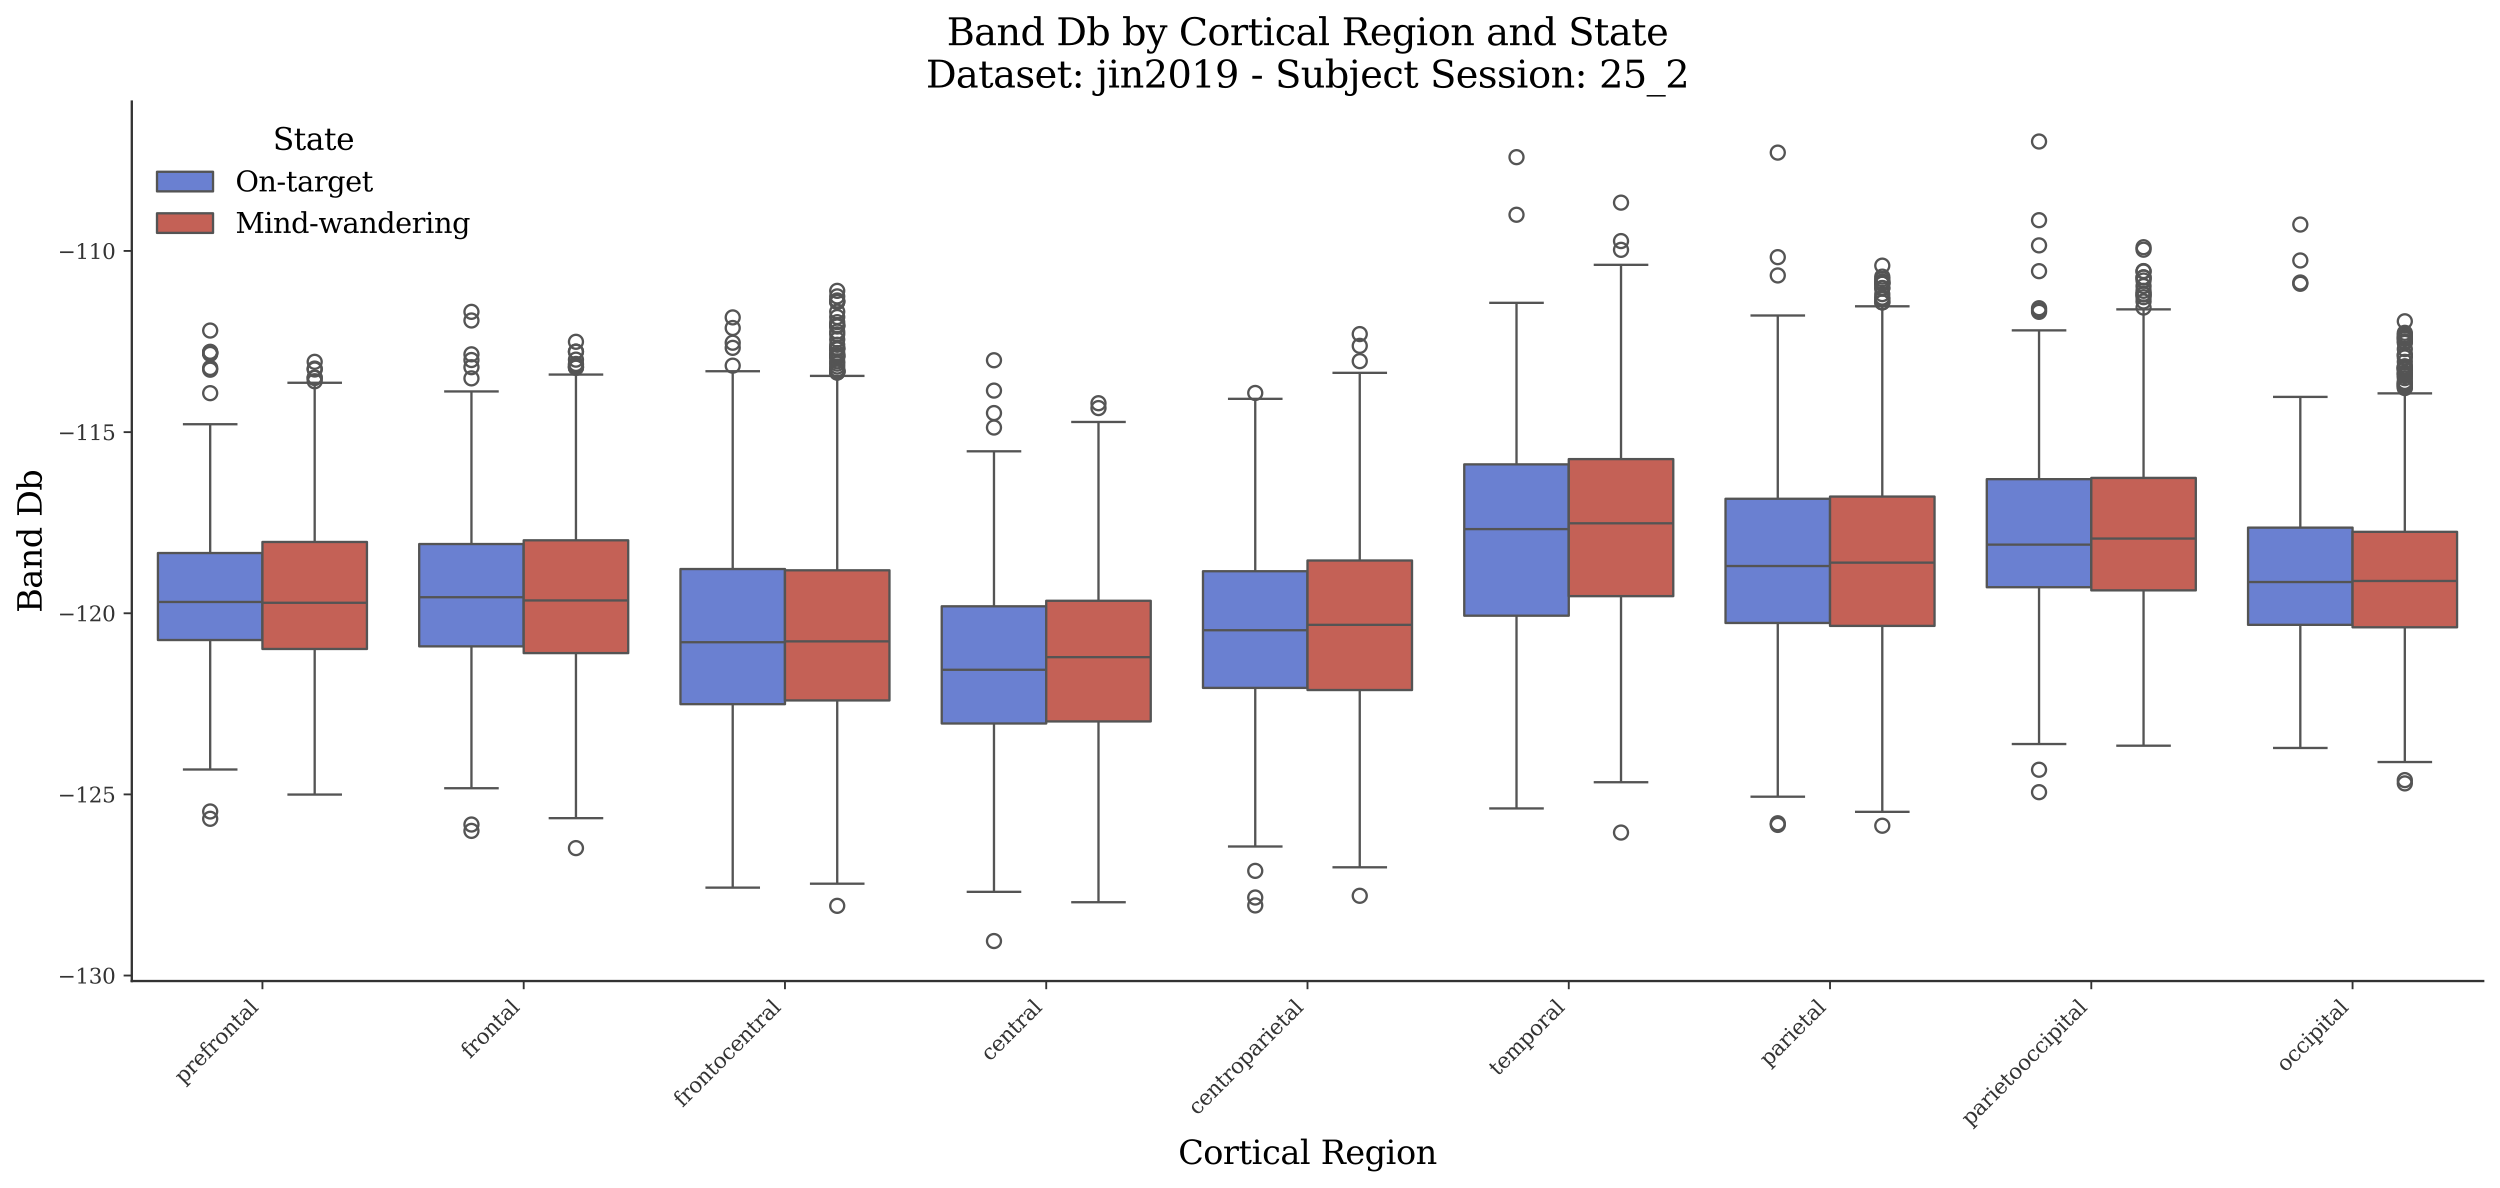 <?xml version="1.0" encoding="utf-8" standalone="no"?>
<!DOCTYPE svg PUBLIC "-//W3C//DTD SVG 1.1//EN"
  "http://www.w3.org/Graphics/SVG/1.1/DTD/svg11.dtd">
<svg xmlns:xlink="http://www.w3.org/1999/xlink" width="1071.11pt" height="509.014pt" viewBox="0 0 1071.11 509.014" xmlns="http://www.w3.org/2000/svg" version="1.1">
 <defs>
  <style type="text/css">*{stroke-linejoin: round; stroke-linecap: butt}</style>
 </defs>
 <g id="figure_1">
  <g id="patch_1">
   <path d="M 0 509.014 
L 1071.11 509.014 
L 1071.11 0 
L 0 0 
z
" style="fill: #ffffff"/>
  </g>
  <g id="axes_1">
   <g id="patch_2">
    <path d="M 56.47 420.314 
L 1063.91 420.314 
L 1063.91 43.502 
L 56.47 43.502 
z
" style="fill: #ffffff"/>
   </g>
   <g id="patch_3">
    <path d="M 112.439 -1599.926 
L 112.439 -1599.926 
L 112.439 -1599.926 
L 112.439 -1599.926 
z
" clip-path="url(#p5e1c32e527)" style="fill: #6a80d1; stroke: #545454; stroke-linejoin: miter"/>
   </g>
   <g id="patch_4">
    <path d="M 112.439 -1599.926 
L 112.439 -1599.926 
L 112.439 -1599.926 
L 112.439 -1599.926 
z
" clip-path="url(#p5e1c32e527)" style="fill: #c46156; stroke: #545454; stroke-linejoin: miter"/>
   </g>
   <g id="matplotlib.axis_1">
    <g id="xtick_1">
     <g id="line2d_1">
      <defs>
       <path id="mff7be1832c" d="M 0 0 
L 0 3.5 
" style="stroke: #333333; stroke-width: 0.8"/>
      </defs>
      <g>
       <use xlink:href="#mff7be1832c" x="112.439" y="420.314" style="fill: #333333; stroke: #333333; stroke-width: 0.8"/>
      </g>
     </g>
     <g id="text_1">
      <!-- prefrontal -->
      <g style="fill: #333333" transform="translate(78.518 464.747) rotate(-45) scale(0.09 -0.09)">
       <defs>
        <path id="DejaVuSerif-70" d="M 1313 1825 
L 1313 1497 
Q 1313 897 1542 583 
Q 1772 269 2209 269 
Q 2650 269 2876 622 
Q 3103 975 3103 1663 
Q 3103 2353 2876 2703 
Q 2650 3053 2209 3053 
Q 1772 3053 1542 2737 
Q 1313 2422 1313 1825 
z
M 738 2988 
L 184 2988 
L 184 3322 
L 1313 3322 
L 1313 2803 
Q 1481 3116 1742 3264 
Q 2003 3413 2388 3413 
Q 3000 3413 3387 2928 
Q 3775 2444 3775 1663 
Q 3775 881 3387 395 
Q 3000 -91 2388 -91 
Q 2003 -91 1742 57 
Q 1481 206 1313 519 
L 1313 -997 
L 1856 -997 
L 1856 -1331 
L 184 -1331 
L 184 -997 
L 738 -997 
L 738 2988 
z
" transform="scale(0.016)"/>
        <path id="DejaVuSerif-72" d="M 3059 3328 
L 3059 2497 
L 2728 2497 
Q 2713 2744 2591 2866 
Q 2469 2988 2234 2988 
Q 1809 2988 1582 2694 
Q 1356 2400 1356 1850 
L 1356 331 
L 2022 331 
L 2022 0 
L 263 0 
L 263 331 
L 781 331 
L 781 2994 
L 231 2994 
L 231 3322 
L 1356 3322 
L 1356 2731 
Q 1525 3078 1790 3245 
Q 2056 3413 2438 3413 
Q 2578 3413 2733 3391 
Q 2888 3369 3059 3328 
z
" transform="scale(0.016)"/>
        <path id="DejaVuSerif-65" d="M 3469 1600 
L 991 1600 
L 991 1575 
Q 991 903 1244 561 
Q 1497 219 1991 219 
Q 2369 219 2611 417 
Q 2853 616 2950 1006 
L 3413 1006 
Q 3275 459 2904 184 
Q 2534 -91 1931 -91 
Q 1203 -91 761 389 
Q 319 869 319 1663 
Q 319 2450 753 2931 
Q 1188 3413 1894 3413 
Q 2647 3413 3050 2948 
Q 3453 2484 3469 1600 
z
M 2791 1931 
Q 2772 2513 2545 2808 
Q 2319 3103 1894 3103 
Q 1497 3103 1269 2806 
Q 1041 2509 991 1931 
L 2791 1931 
z
" transform="scale(0.016)"/>
        <path id="DejaVuSerif-66" d="M 2753 4078 
L 2450 4078 
Q 2447 4313 2317 4434 
Q 2188 4556 1941 4556 
Q 1619 4556 1487 4379 
Q 1356 4203 1356 3750 
L 1356 3322 
L 2284 3322 
L 2284 2988 
L 1356 2988 
L 1356 331 
L 2094 331 
L 2094 0 
L 231 0 
L 231 331 
L 781 331 
L 781 2988 
L 231 2988 
L 231 3322 
L 781 3322 
L 781 3738 
Q 781 4294 1070 4578 
Q 1359 4863 1919 4863 
Q 2128 4863 2337 4825 
Q 2547 4788 2753 4709 
L 2753 4078 
z
" transform="scale(0.016)"/>
        <path id="DejaVuSerif-6f" d="M 1925 219 
Q 2388 219 2623 584 
Q 2859 950 2859 1663 
Q 2859 2375 2623 2739 
Q 2388 3103 1925 3103 
Q 1463 3103 1227 2739 
Q 991 2375 991 1663 
Q 991 950 1228 584 
Q 1466 219 1925 219 
z
M 1925 -91 
Q 1200 -91 759 389 
Q 319 869 319 1663 
Q 319 2456 758 2934 
Q 1197 3413 1925 3413 
Q 2653 3413 3092 2934 
Q 3531 2456 3531 1663 
Q 3531 869 3092 389 
Q 2653 -91 1925 -91 
z
" transform="scale(0.016)"/>
        <path id="DejaVuSerif-6e" d="M 263 0 
L 263 331 
L 781 331 
L 781 2988 
L 231 2988 
L 231 3322 
L 1356 3322 
L 1356 2731 
Q 1516 3069 1770 3241 
Q 2025 3413 2363 3413 
Q 2913 3413 3172 3097 
Q 3431 2781 3431 2113 
L 3431 331 
L 3944 331 
L 3944 0 
L 2356 0 
L 2356 331 
L 2853 331 
L 2853 1931 
Q 2853 2541 2703 2767 
Q 2553 2994 2175 2994 
Q 1775 2994 1565 2701 
Q 1356 2409 1356 1850 
L 1356 331 
L 1856 331 
L 1856 0 
L 263 0 
z
" transform="scale(0.016)"/>
        <path id="DejaVuSerif-74" d="M 691 2988 
L 184 2988 
L 184 3322 
L 691 3322 
L 691 4353 
L 1269 4353 
L 1269 3322 
L 2350 3322 
L 2350 2988 
L 1269 2988 
L 1269 878 
Q 1269 456 1350 337 
Q 1431 219 1650 219 
Q 1875 219 1978 351 
Q 2081 484 2088 781 
L 2522 781 
Q 2497 328 2275 118 
Q 2053 -91 1600 -91 
Q 1103 -91 897 129 
Q 691 350 691 878 
L 691 2988 
z
" transform="scale(0.016)"/>
        <path id="DejaVuSerif-61" d="M 2547 1044 
L 2547 1747 
L 1806 1747 
Q 1378 1747 1168 1562 
Q 959 1378 959 997 
Q 959 650 1171 447 
Q 1384 244 1747 244 
Q 2106 244 2326 466 
Q 2547 688 2547 1044 
z
M 3122 2075 
L 3122 331 
L 3634 331 
L 3634 0 
L 2547 0 
L 2547 359 
Q 2356 128 2106 18 
Q 1856 -91 1522 -91 
Q 969 -91 644 203 
Q 319 497 319 997 
Q 319 1513 691 1797 
Q 1063 2081 1741 2081 
L 2547 2081 
L 2547 2309 
Q 2547 2688 2317 2895 
Q 2088 3103 1672 3103 
Q 1328 3103 1125 2947 
Q 922 2791 872 2484 
L 575 2484 
L 575 3156 
Q 875 3284 1158 3348 
Q 1441 3413 1709 3413 
Q 2400 3413 2761 3070 
Q 3122 2728 3122 2075 
z
" transform="scale(0.016)"/>
        <path id="DejaVuSerif-6c" d="M 1313 331 
L 1856 331 
L 1856 0 
L 184 0 
L 184 331 
L 738 331 
L 738 4531 
L 184 4531 
L 184 4863 
L 1313 4863 
L 1313 331 
z
" transform="scale(0.016)"/>
       </defs>
       <use xlink:href="#DejaVuSerif-70"/>
       <use xlink:href="#DejaVuSerif-72" transform="translate(64.014 0)"/>
       <use xlink:href="#DejaVuSerif-65" transform="translate(111.816 0)"/>
       <use xlink:href="#DejaVuSerif-66" transform="translate(170.996 0)"/>
       <use xlink:href="#DejaVuSerif-72" transform="translate(208.008 0)"/>
       <use xlink:href="#DejaVuSerif-6f" transform="translate(255.811 0)"/>
       <use xlink:href="#DejaVuSerif-6e" transform="translate(316.016 0)"/>
       <use xlink:href="#DejaVuSerif-74" transform="translate(380.42 0)"/>
       <use xlink:href="#DejaVuSerif-61" transform="translate(420.605 0)"/>
       <use xlink:href="#DejaVuSerif-6c" transform="translate(480.225 0)"/>
      </g>
     </g>
    </g>
    <g id="xtick_2">
     <g id="line2d_2">
      <g>
       <use xlink:href="#mff7be1832c" x="224.377" y="420.314" style="fill: #333333; stroke: #333333; stroke-width: 0.8"/>
      </g>
     </g>
     <g id="text_2">
      <!-- frontal -->
      <g style="fill: #333333" transform="translate(201.338 453.865) rotate(-45) scale(0.09 -0.09)">
       <use xlink:href="#DejaVuSerif-66"/>
       <use xlink:href="#DejaVuSerif-72" transform="translate(37.012 0)"/>
       <use xlink:href="#DejaVuSerif-6f" transform="translate(84.814 0)"/>
       <use xlink:href="#DejaVuSerif-6e" transform="translate(145.02 0)"/>
       <use xlink:href="#DejaVuSerif-74" transform="translate(209.424 0)"/>
       <use xlink:href="#DejaVuSerif-61" transform="translate(249.609 0)"/>
       <use xlink:href="#DejaVuSerif-6c" transform="translate(309.229 0)"/>
      </g>
     </g>
    </g>
    <g id="xtick_3">
     <g id="line2d_3">
      <g>
       <use xlink:href="#mff7be1832c" x="336.314" y="420.314" style="fill: #333333; stroke: #333333; stroke-width: 0.8"/>
      </g>
     </g>
     <g id="text_3">
      <!-- frontocentral -->
      <g style="fill: #333333" transform="translate(292.416 474.725) rotate(-45) scale(0.09 -0.09)">
       <defs>
        <path id="DejaVuSerif-63" d="M 3291 997 
Q 3169 466 2822 187 
Q 2475 -91 1925 -91 
Q 1200 -91 759 389 
Q 319 869 319 1663 
Q 319 2459 759 2936 
Q 1200 3413 1925 3413 
Q 2241 3413 2553 3339 
Q 2866 3266 3181 3116 
L 3181 2266 
L 2847 2266 
Q 2781 2703 2561 2903 
Q 2341 3103 1931 3103 
Q 1466 3103 1228 2742 
Q 991 2381 991 1663 
Q 991 944 1227 581 
Q 1463 219 1931 219 
Q 2303 219 2525 412 
Q 2747 606 2828 997 
L 3291 997 
z
" transform="scale(0.016)"/>
       </defs>
       <use xlink:href="#DejaVuSerif-66"/>
       <use xlink:href="#DejaVuSerif-72" transform="translate(37.012 0)"/>
       <use xlink:href="#DejaVuSerif-6f" transform="translate(84.814 0)"/>
       <use xlink:href="#DejaVuSerif-6e" transform="translate(145.02 0)"/>
       <use xlink:href="#DejaVuSerif-74" transform="translate(209.424 0)"/>
       <use xlink:href="#DejaVuSerif-6f" transform="translate(249.609 0)"/>
       <use xlink:href="#DejaVuSerif-63" transform="translate(309.814 0)"/>
       <use xlink:href="#DejaVuSerif-65" transform="translate(365.82 0)"/>
       <use xlink:href="#DejaVuSerif-6e" transform="translate(425 0)"/>
       <use xlink:href="#DejaVuSerif-74" transform="translate(489.404 0)"/>
       <use xlink:href="#DejaVuSerif-72" transform="translate(529.59 0)"/>
       <use xlink:href="#DejaVuSerif-61" transform="translate(577.393 0)"/>
       <use xlink:href="#DejaVuSerif-6c" transform="translate(637.012 0)"/>
      </g>
     </g>
    </g>
    <g id="xtick_4">
     <g id="line2d_4">
      <g>
       <use xlink:href="#mff7be1832c" x="448.252" y="420.314" style="fill: #333333; stroke: #333333; stroke-width: 0.8"/>
      </g>
     </g>
     <g id="text_4">
      <!-- central -->
      <g style="fill: #333333" transform="translate(424.07 455.008) rotate(-45) scale(0.09 -0.09)">
       <use xlink:href="#DejaVuSerif-63"/>
       <use xlink:href="#DejaVuSerif-65" transform="translate(56.006 0)"/>
       <use xlink:href="#DejaVuSerif-6e" transform="translate(115.186 0)"/>
       <use xlink:href="#DejaVuSerif-74" transform="translate(179.59 0)"/>
       <use xlink:href="#DejaVuSerif-72" transform="translate(219.775 0)"/>
       <use xlink:href="#DejaVuSerif-61" transform="translate(267.578 0)"/>
       <use xlink:href="#DejaVuSerif-6c" transform="translate(327.197 0)"/>
      </g>
     </g>
    </g>
    <g id="xtick_5">
     <g id="line2d_5">
      <g>
       <use xlink:href="#mff7be1832c" x="560.19" y="420.314" style="fill: #333333; stroke: #333333; stroke-width: 0.8"/>
      </g>
     </g>
     <g id="text_5">
      <!-- centroparietal -->
      <g style="fill: #333333" transform="translate(512.907 478.11) rotate(-45) scale(0.09 -0.09)">
       <defs>
        <path id="DejaVuSerif-69" d="M 622 4353 
Q 622 4497 726 4603 
Q 831 4709 978 4709 
Q 1122 4709 1226 4603 
Q 1331 4497 1331 4353 
Q 1331 4206 1228 4103 
Q 1125 4000 978 4000 
Q 831 4000 726 4103 
Q 622 4206 622 4353 
z
M 1356 331 
L 1900 331 
L 1900 0 
L 231 0 
L 231 331 
L 781 331 
L 781 2988 
L 231 2988 
L 231 3322 
L 1356 3322 
L 1356 331 
z
" transform="scale(0.016)"/>
       </defs>
       <use xlink:href="#DejaVuSerif-63"/>
       <use xlink:href="#DejaVuSerif-65" transform="translate(56.006 0)"/>
       <use xlink:href="#DejaVuSerif-6e" transform="translate(115.186 0)"/>
       <use xlink:href="#DejaVuSerif-74" transform="translate(179.59 0)"/>
       <use xlink:href="#DejaVuSerif-72" transform="translate(219.775 0)"/>
       <use xlink:href="#DejaVuSerif-6f" transform="translate(267.578 0)"/>
       <use xlink:href="#DejaVuSerif-70" transform="translate(327.783 0)"/>
       <use xlink:href="#DejaVuSerif-61" transform="translate(391.797 0)"/>
       <use xlink:href="#DejaVuSerif-72" transform="translate(451.416 0)"/>
       <use xlink:href="#DejaVuSerif-69" transform="translate(499.219 0)"/>
       <use xlink:href="#DejaVuSerif-65" transform="translate(531.201 0)"/>
       <use xlink:href="#DejaVuSerif-74" transform="translate(590.381 0)"/>
       <use xlink:href="#DejaVuSerif-61" transform="translate(630.566 0)"/>
       <use xlink:href="#DejaVuSerif-6c" transform="translate(690.186 0)"/>
      </g>
     </g>
    </g>
    <g id="xtick_6">
     <g id="line2d_6">
      <g>
       <use xlink:href="#mff7be1832c" x="672.128" y="420.314" style="fill: #333333; stroke: #333333; stroke-width: 0.8"/>
      </g>
     </g>
     <g id="text_6">
      <!-- temporal -->
      <g style="fill: #333333" transform="translate(641.668 461.286) rotate(-45) scale(0.09 -0.09)">
       <defs>
        <path id="DejaVuSerif-6d" d="M 3316 2675 
Q 3481 3041 3739 3227 
Q 3997 3413 4341 3413 
Q 4863 3413 5119 3089 
Q 5375 2766 5375 2113 
L 5375 331 
L 5894 331 
L 5894 0 
L 4300 0 
L 4300 331 
L 4800 331 
L 4800 2047 
Q 4800 2556 4650 2772 
Q 4500 2988 4153 2988 
Q 3769 2988 3567 2697 
Q 3366 2406 3366 1850 
L 3366 331 
L 3866 331 
L 3866 0 
L 2291 0 
L 2291 331 
L 2791 331 
L 2791 2069 
Q 2791 2566 2641 2777 
Q 2491 2988 2144 2988 
Q 1759 2988 1557 2697 
Q 1356 2406 1356 1850 
L 1356 331 
L 1856 331 
L 1856 0 
L 263 0 
L 263 331 
L 781 331 
L 781 2994 
L 231 2994 
L 231 3322 
L 1356 3322 
L 1356 2731 
Q 1516 3063 1762 3238 
Q 2009 3413 2322 3413 
Q 2709 3413 2968 3220 
Q 3228 3028 3316 2675 
z
" transform="scale(0.016)"/>
       </defs>
       <use xlink:href="#DejaVuSerif-74"/>
       <use xlink:href="#DejaVuSerif-65" transform="translate(40.186 0)"/>
       <use xlink:href="#DejaVuSerif-6d" transform="translate(99.365 0)"/>
       <use xlink:href="#DejaVuSerif-70" transform="translate(194.189 0)"/>
       <use xlink:href="#DejaVuSerif-6f" transform="translate(258.203 0)"/>
       <use xlink:href="#DejaVuSerif-72" transform="translate(318.408 0)"/>
       <use xlink:href="#DejaVuSerif-61" transform="translate(366.211 0)"/>
       <use xlink:href="#DejaVuSerif-6c" transform="translate(425.83 0)"/>
      </g>
     </g>
    </g>
    <g id="xtick_7">
     <g id="line2d_7">
      <g>
       <use xlink:href="#mff7be1832c" x="784.065" y="420.314" style="fill: #333333; stroke: #333333; stroke-width: 0.8"/>
      </g>
     </g>
     <g id="text_7">
      <!-- parietal -->
      <g style="fill: #333333" transform="translate(757.642 457.25) rotate(-45) scale(0.09 -0.09)">
       <use xlink:href="#DejaVuSerif-70"/>
       <use xlink:href="#DejaVuSerif-61" transform="translate(64.014 0)"/>
       <use xlink:href="#DejaVuSerif-72" transform="translate(123.633 0)"/>
       <use xlink:href="#DejaVuSerif-69" transform="translate(171.436 0)"/>
       <use xlink:href="#DejaVuSerif-65" transform="translate(203.418 0)"/>
       <use xlink:href="#DejaVuSerif-74" transform="translate(262.598 0)"/>
       <use xlink:href="#DejaVuSerif-61" transform="translate(302.783 0)"/>
       <use xlink:href="#DejaVuSerif-6c" transform="translate(362.402 0)"/>
      </g>
     </g>
    </g>
    <g id="xtick_8">
     <g id="line2d_8">
      <g>
       <use xlink:href="#mff7be1832c" x="896.003" y="420.314" style="fill: #333333; stroke: #333333; stroke-width: 0.8"/>
      </g>
     </g>
     <g id="text_8">
      <!-- parietooccipital -->
      <g style="fill: #333333" transform="translate(844.087 482.742) rotate(-45) scale(0.09 -0.09)">
       <use xlink:href="#DejaVuSerif-70"/>
       <use xlink:href="#DejaVuSerif-61" transform="translate(64.014 0)"/>
       <use xlink:href="#DejaVuSerif-72" transform="translate(123.633 0)"/>
       <use xlink:href="#DejaVuSerif-69" transform="translate(171.436 0)"/>
       <use xlink:href="#DejaVuSerif-65" transform="translate(203.418 0)"/>
       <use xlink:href="#DejaVuSerif-74" transform="translate(262.598 0)"/>
       <use xlink:href="#DejaVuSerif-6f" transform="translate(302.783 0)"/>
       <use xlink:href="#DejaVuSerif-6f" transform="translate(362.988 0)"/>
       <use xlink:href="#DejaVuSerif-63" transform="translate(423.193 0)"/>
       <use xlink:href="#DejaVuSerif-63" transform="translate(479.199 0)"/>
       <use xlink:href="#DejaVuSerif-69" transform="translate(535.205 0)"/>
       <use xlink:href="#DejaVuSerif-70" transform="translate(567.188 0)"/>
       <use xlink:href="#DejaVuSerif-69" transform="translate(631.201 0)"/>
       <use xlink:href="#DejaVuSerif-74" transform="translate(663.184 0)"/>
       <use xlink:href="#DejaVuSerif-61" transform="translate(703.369 0)"/>
       <use xlink:href="#DejaVuSerif-6c" transform="translate(762.988 0)"/>
      </g>
     </g>
    </g>
    <g id="xtick_9">
     <g id="line2d_9">
      <g>
       <use xlink:href="#mff7be1832c" x="1007.941" y="420.314" style="fill: #333333; stroke: #333333; stroke-width: 0.8"/>
      </g>
     </g>
     <g id="text_9">
      <!-- occipital -->
      <g style="fill: #333333" transform="translate(979.126 459.641) rotate(-45) scale(0.09 -0.09)">
       <use xlink:href="#DejaVuSerif-6f"/>
       <use xlink:href="#DejaVuSerif-63" transform="translate(60.205 0)"/>
       <use xlink:href="#DejaVuSerif-63" transform="translate(116.211 0)"/>
       <use xlink:href="#DejaVuSerif-69" transform="translate(172.217 0)"/>
       <use xlink:href="#DejaVuSerif-70" transform="translate(204.199 0)"/>
       <use xlink:href="#DejaVuSerif-69" transform="translate(268.213 0)"/>
       <use xlink:href="#DejaVuSerif-74" transform="translate(300.195 0)"/>
       <use xlink:href="#DejaVuSerif-61" transform="translate(340.381 0)"/>
       <use xlink:href="#DejaVuSerif-6c" transform="translate(400 0)"/>
      </g>
     </g>
    </g>
    <g id="text_10">
     <!-- Cortical Region -->
     <g transform="translate(504.808 498.704) scale(0.14 -0.14)">
      <defs>
       <path id="DejaVuSerif-43" d="M 4513 1234 
Q 4306 581 3820 245 
Q 3334 -91 2591 -91 
Q 2134 -91 1743 65 
Q 1353 222 1050 525 
Q 700 875 529 1320 
Q 359 1766 359 2328 
Q 359 3416 987 4083 
Q 1616 4750 2644 4750 
Q 3025 4750 3456 4650 
Q 3888 4550 4384 4347 
L 4384 3272 
L 4031 3272 
Q 3916 3859 3567 4137 
Q 3219 4416 2591 4416 
Q 1844 4416 1459 3886 
Q 1075 3356 1075 2328 
Q 1075 1303 1459 773 
Q 1844 244 2591 244 
Q 3113 244 3450 492 
Q 3788 741 3938 1234 
L 4513 1234 
z
" transform="scale(0.016)"/>
       <path id="DejaVuSerif-20" transform="scale(0.016)"/>
       <path id="DejaVuSerif-52" d="M 3066 2316 
Q 3284 2256 3442 2114 
Q 3600 1972 3725 1716 
L 4403 331 
L 4972 331 
L 4972 0 
L 3872 0 
L 3144 1484 
Q 2934 1916 2759 2042 
Q 2584 2169 2278 2169 
L 1581 2169 
L 1581 331 
L 2241 331 
L 2241 0 
L 353 0 
L 353 331 
L 947 331 
L 947 4331 
L 353 4331 
L 353 4666 
L 2719 4666 
Q 3400 4666 3770 4341 
Q 4141 4016 4141 3419 
Q 4141 2938 3870 2661 
Q 3600 2384 3066 2316 
z
M 1581 2503 
L 2503 2503 
Q 2975 2503 3200 2726 
Q 3425 2950 3425 3419 
Q 3425 3888 3200 4109 
Q 2975 4331 2503 4331 
L 1581 4331 
L 1581 2503 
z
" transform="scale(0.016)"/>
       <path id="DejaVuSerif-67" d="M 3359 2988 
L 3359 72 
Q 3359 -644 2965 -1033 
Q 2572 -1422 1844 -1422 
Q 1516 -1422 1216 -1362 
Q 916 -1303 641 -1184 
L 641 -488 
L 941 -488 
Q 997 -813 1206 -963 
Q 1416 -1113 1806 -1113 
Q 2313 -1113 2548 -827 
Q 2784 -541 2784 72 
L 2784 519 
Q 2616 206 2355 57 
Q 2094 -91 1709 -91 
Q 1097 -91 708 395 
Q 319 881 319 1663 
Q 319 2444 706 2928 
Q 1094 3413 1709 3413 
Q 2094 3413 2355 3264 
Q 2616 3116 2784 2803 
L 2784 3322 
L 3909 3322 
L 3909 2988 
L 3359 2988 
z
M 2784 1825 
Q 2784 2422 2554 2737 
Q 2325 3053 1888 3053 
Q 1444 3053 1217 2703 
Q 991 2353 991 1663 
Q 991 975 1217 622 
Q 1444 269 1888 269 
Q 2325 269 2554 583 
Q 2784 897 2784 1497 
L 2784 1825 
z
" transform="scale(0.016)"/>
      </defs>
      <use xlink:href="#DejaVuSerif-43"/>
      <use xlink:href="#DejaVuSerif-6f" transform="translate(76.514 0)"/>
      <use xlink:href="#DejaVuSerif-72" transform="translate(136.719 0)"/>
      <use xlink:href="#DejaVuSerif-74" transform="translate(184.521 0)"/>
      <use xlink:href="#DejaVuSerif-69" transform="translate(224.707 0)"/>
      <use xlink:href="#DejaVuSerif-63" transform="translate(256.689 0)"/>
      <use xlink:href="#DejaVuSerif-61" transform="translate(312.695 0)"/>
      <use xlink:href="#DejaVuSerif-6c" transform="translate(372.314 0)"/>
      <use xlink:href="#DejaVuSerif-20" transform="translate(404.297 0)"/>
      <use xlink:href="#DejaVuSerif-52" transform="translate(436.084 0)"/>
      <use xlink:href="#DejaVuSerif-65" transform="translate(511.377 0)"/>
      <use xlink:href="#DejaVuSerif-67" transform="translate(570.557 0)"/>
      <use xlink:href="#DejaVuSerif-69" transform="translate(634.57 0)"/>
      <use xlink:href="#DejaVuSerif-6f" transform="translate(666.553 0)"/>
      <use xlink:href="#DejaVuSerif-6e" transform="translate(726.758 0)"/>
     </g>
    </g>
   </g>
   <g id="matplotlib.axis_2">
    <g id="ytick_1">
     <g id="line2d_10">
      <defs>
       <path id="m3ab5829d69" d="M 0 0 
L -3.5 0 
" style="stroke: #333333; stroke-width: 0.8"/>
      </defs>
      <g>
       <use xlink:href="#m3ab5829d69" x="56.47" y="417.969" style="fill: #333333; stroke: #333333; stroke-width: 0.8"/>
      </g>
     </g>
     <g id="text_11">
      <!-- −130 -->
      <g style="fill: #333333" transform="translate(24.749 421.389) scale(0.09 -0.09)">
       <defs>
        <path id="DejaVuSerif-2212" d="M 678 2259 
L 4684 2259 
L 4684 1753 
L 678 1753 
L 678 2259 
z
" transform="scale(0.016)"/>
        <path id="DejaVuSerif-31" d="M 909 0 
L 909 331 
L 1722 331 
L 1722 4213 
L 781 3603 
L 781 4013 
L 1919 4750 
L 2350 4750 
L 2350 331 
L 3163 331 
L 3163 0 
L 909 0 
z
" transform="scale(0.016)"/>
        <path id="DejaVuSerif-33" d="M 622 4469 
Q 988 4606 1323 4678 
Q 1659 4750 1953 4750 
Q 2638 4750 3022 4454 
Q 3406 4159 3406 3634 
Q 3406 3213 3140 2930 
Q 2875 2647 2388 2547 
Q 2963 2466 3280 2130 
Q 3597 1794 3597 1259 
Q 3597 606 3158 257 
Q 2719 -91 1894 -91 
Q 1528 -91 1179 -12 
Q 831 66 488 225 
L 488 1131 
L 838 1131 
Q 869 681 1141 450 
Q 1413 219 1906 219 
Q 2384 219 2661 495 
Q 2938 772 2938 1253 
Q 2938 1803 2653 2086 
Q 2369 2369 1819 2369 
L 1522 2369 
L 1522 2688 
L 1678 2688 
Q 2225 2688 2498 2914 
Q 2772 3141 2772 3597 
Q 2772 4006 2547 4223 
Q 2322 4441 1900 4441 
Q 1478 4441 1245 4241 
Q 1013 4041 972 3647 
L 622 3647 
L 622 4469 
z
" transform="scale(0.016)"/>
        <path id="DejaVuSerif-30" d="M 2034 219 
Q 2513 219 2750 744 
Q 2988 1269 2988 2328 
Q 2988 3391 2750 3916 
Q 2513 4441 2034 4441 
Q 1556 4441 1318 3916 
Q 1081 3391 1081 2328 
Q 1081 1269 1318 744 
Q 1556 219 2034 219 
z
M 2034 -91 
Q 1275 -91 848 546 
Q 422 1184 422 2328 
Q 422 3475 848 4112 
Q 1275 4750 2034 4750 
Q 2797 4750 3222 4112 
Q 3647 3475 3647 2328 
Q 3647 1184 3222 546 
Q 2797 -91 2034 -91 
z
" transform="scale(0.016)"/>
       </defs>
       <use xlink:href="#DejaVuSerif-2212"/>
       <use xlink:href="#DejaVuSerif-31" transform="translate(83.789 0)"/>
       <use xlink:href="#DejaVuSerif-33" transform="translate(147.412 0)"/>
       <use xlink:href="#DejaVuSerif-30" transform="translate(211.035 0)"/>
      </g>
     </g>
    </g>
    <g id="ytick_2">
     <g id="line2d_11">
      <g>
       <use xlink:href="#m3ab5829d69" x="56.47" y="340.358" style="fill: #333333; stroke: #333333; stroke-width: 0.8"/>
      </g>
     </g>
     <g id="text_12">
      <!-- −125 -->
      <g style="fill: #333333" transform="translate(24.749 343.777) scale(0.09 -0.09)">
       <defs>
        <path id="DejaVuSerif-32" d="M 819 3553 
L 469 3553 
L 469 4384 
Q 803 4563 1142 4656 
Q 1481 4750 1806 4750 
Q 2534 4750 2956 4397 
Q 3378 4044 3378 3438 
Q 3378 2753 2422 1800 
Q 2347 1728 2309 1691 
L 1131 513 
L 3078 513 
L 3078 1088 
L 3444 1088 
L 3444 0 
L 434 0 
L 434 341 
L 1850 1753 
Q 2319 2222 2519 2614 
Q 2719 3006 2719 3438 
Q 2719 3909 2473 4175 
Q 2228 4441 1797 4441 
Q 1350 4441 1106 4219 
Q 863 3997 819 3553 
z
" transform="scale(0.016)"/>
        <path id="DejaVuSerif-35" d="M 3219 4666 
L 3219 4153 
L 1081 4153 
L 1081 2816 
Q 1244 2928 1461 2984 
Q 1678 3041 1947 3041 
Q 2703 3041 3140 2622 
Q 3578 2203 3578 1478 
Q 3578 738 3136 323 
Q 2694 -91 1894 -91 
Q 1572 -91 1234 -12 
Q 897 66 544 225 
L 544 1131 
L 897 1131 
Q 925 688 1179 453 
Q 1434 219 1894 219 
Q 2388 219 2653 544 
Q 2919 869 2919 1478 
Q 2919 2084 2655 2407 
Q 2391 2731 1894 2731 
Q 1613 2731 1398 2631 
Q 1184 2531 1019 2322 
L 750 2322 
L 750 4666 
L 3219 4666 
z
" transform="scale(0.016)"/>
       </defs>
       <use xlink:href="#DejaVuSerif-2212"/>
       <use xlink:href="#DejaVuSerif-31" transform="translate(83.789 0)"/>
       <use xlink:href="#DejaVuSerif-32" transform="translate(147.412 0)"/>
       <use xlink:href="#DejaVuSerif-35" transform="translate(211.035 0)"/>
      </g>
     </g>
    </g>
    <g id="ytick_3">
     <g id="line2d_12">
      <g>
       <use xlink:href="#m3ab5829d69" x="56.47" y="262.747" style="fill: #333333; stroke: #333333; stroke-width: 0.8"/>
      </g>
     </g>
     <g id="text_13">
      <!-- −120 -->
      <g style="fill: #333333" transform="translate(24.749 266.166) scale(0.09 -0.09)">
       <use xlink:href="#DejaVuSerif-2212"/>
       <use xlink:href="#DejaVuSerif-31" transform="translate(83.789 0)"/>
       <use xlink:href="#DejaVuSerif-32" transform="translate(147.412 0)"/>
       <use xlink:href="#DejaVuSerif-30" transform="translate(211.035 0)"/>
      </g>
     </g>
    </g>
    <g id="ytick_4">
     <g id="line2d_13">
      <g>
       <use xlink:href="#m3ab5829d69" x="56.47" y="185.135" style="fill: #333333; stroke: #333333; stroke-width: 0.8"/>
      </g>
     </g>
     <g id="text_14">
      <!-- −115 -->
      <g style="fill: #333333" transform="translate(24.749 188.555) scale(0.09 -0.09)">
       <use xlink:href="#DejaVuSerif-2212"/>
       <use xlink:href="#DejaVuSerif-31" transform="translate(83.789 0)"/>
       <use xlink:href="#DejaVuSerif-31" transform="translate(147.412 0)"/>
       <use xlink:href="#DejaVuSerif-35" transform="translate(211.035 0)"/>
      </g>
     </g>
    </g>
    <g id="ytick_5">
     <g id="line2d_14">
      <g>
       <use xlink:href="#m3ab5829d69" x="56.47" y="107.524" style="fill: #333333; stroke: #333333; stroke-width: 0.8"/>
      </g>
     </g>
     <g id="text_15">
      <!-- −110 -->
      <g style="fill: #333333" transform="translate(24.749 110.943) scale(0.09 -0.09)">
       <use xlink:href="#DejaVuSerif-2212"/>
       <use xlink:href="#DejaVuSerif-31" transform="translate(83.789 0)"/>
       <use xlink:href="#DejaVuSerif-31" transform="translate(147.412 0)"/>
       <use xlink:href="#DejaVuSerif-30" transform="translate(211.035 0)"/>
      </g>
     </g>
    </g>
    <g id="text_16">
     <!-- Band Db -->
     <g transform="translate(17.838 262.533) rotate(-90) scale(0.14 -0.14)">
      <defs>
       <path id="DejaVuSerif-42" d="M 1581 331 
L 2516 331 
Q 3078 331 3337 575 
Q 3597 819 3597 1350 
Q 3597 1878 3339 2120 
Q 3081 2363 2516 2363 
L 1581 2363 
L 1581 331 
z
M 1581 2694 
L 2375 2694 
Q 2888 2694 3123 2891 
Q 3359 3088 3359 3513 
Q 3359 3941 3123 4136 
Q 2888 4331 2375 4331 
L 1581 4331 
L 1581 2694 
z
M 353 0 
L 353 331 
L 947 331 
L 947 4331 
L 353 4331 
L 353 4666 
L 2656 4666 
Q 3363 4666 3720 4377 
Q 4078 4088 4078 3513 
Q 4078 3097 3829 2850 
Q 3581 2603 3103 2547 
Q 3697 2472 4005 2167 
Q 4313 1863 4313 1350 
Q 4313 656 3875 328 
Q 3438 0 2509 0 
L 353 0 
z
" transform="scale(0.016)"/>
       <path id="DejaVuSerif-64" d="M 3359 331 
L 3909 331 
L 3909 0 
L 2784 0 
L 2784 519 
Q 2616 206 2355 57 
Q 2094 -91 1709 -91 
Q 1097 -91 708 395 
Q 319 881 319 1663 
Q 319 2444 706 2928 
Q 1094 3413 1709 3413 
Q 2094 3413 2355 3264 
Q 2616 3116 2784 2803 
L 2784 4531 
L 2241 4531 
L 2241 4863 
L 3359 4863 
L 3359 331 
z
M 2784 1497 
L 2784 1825 
Q 2784 2422 2554 2737 
Q 2325 3053 1888 3053 
Q 1444 3053 1217 2703 
Q 991 2353 991 1663 
Q 991 975 1217 622 
Q 1444 269 1888 269 
Q 2325 269 2554 583 
Q 2784 897 2784 1497 
z
" transform="scale(0.016)"/>
       <path id="DejaVuSerif-44" d="M 1581 331 
L 2163 331 
Q 3072 331 3558 850 
Q 4044 1369 4044 2338 
Q 4044 3306 3559 3818 
Q 3075 4331 2163 4331 
L 1581 4331 
L 1581 331 
z
M 353 0 
L 353 331 
L 947 331 
L 947 4331 
L 353 4331 
L 353 4666 
L 2209 4666 
Q 3416 4666 4089 4050 
Q 4763 3434 4763 2338 
Q 4763 1238 4088 619 
Q 3413 0 2209 0 
L 353 0 
z
" transform="scale(0.016)"/>
       <path id="DejaVuSerif-62" d="M 738 331 
L 738 4531 
L 184 4531 
L 184 4863 
L 1313 4863 
L 1313 2803 
Q 1481 3116 1742 3264 
Q 2003 3413 2388 3413 
Q 3000 3413 3387 2928 
Q 3775 2444 3775 1663 
Q 3775 881 3387 395 
Q 3000 -91 2388 -91 
Q 2003 -91 1742 57 
Q 1481 206 1313 519 
L 1313 0 
L 184 0 
L 184 331 
L 738 331 
z
M 1313 1497 
Q 1313 897 1542 583 
Q 1772 269 2209 269 
Q 2650 269 2876 622 
Q 3103 975 3103 1663 
Q 3103 2353 2876 2703 
Q 2650 3053 2209 3053 
Q 1772 3053 1542 2737 
Q 1313 2422 1313 1825 
L 1313 1497 
z
" transform="scale(0.016)"/>
      </defs>
      <use xlink:href="#DejaVuSerif-42"/>
      <use xlink:href="#DejaVuSerif-61" transform="translate(73.486 0)"/>
      <use xlink:href="#DejaVuSerif-6e" transform="translate(133.105 0)"/>
      <use xlink:href="#DejaVuSerif-64" transform="translate(197.51 0)"/>
      <use xlink:href="#DejaVuSerif-20" transform="translate(261.523 0)"/>
      <use xlink:href="#DejaVuSerif-44" transform="translate(293.311 0)"/>
      <use xlink:href="#DejaVuSerif-62" transform="translate(373.486 0)"/>
     </g>
    </g>
   </g>
   <g id="patch_5">
    <path d="M 67.664 274.211 
L 112.439 274.211 
L 112.439 236.952 
L 67.664 236.952 
L 67.664 274.211 
z
" clip-path="url(#p5e1c32e527)" style="fill: #6a80d1; stroke: #545454; stroke-linejoin: miter"/>
   </g>
   <g id="line2d_15">
    <path d="M 90.051 274.211 
L 90.051 329.686 
" clip-path="url(#p5e1c32e527)" style="fill: none; stroke: #545454"/>
   </g>
   <g id="line2d_16">
    <path d="M 90.051 236.952 
L 90.051 181.763 
" clip-path="url(#p5e1c32e527)" style="fill: none; stroke: #545454"/>
   </g>
   <g id="line2d_17">
    <path d="M 78.857 329.686 
L 101.245 329.686 
" clip-path="url(#p5e1c32e527)" style="fill: none; stroke: #545454; stroke-linecap: square"/>
   </g>
   <g id="line2d_18">
    <path d="M 78.857 181.763 
L 101.245 181.763 
" clip-path="url(#p5e1c32e527)" style="fill: none; stroke: #545454; stroke-linecap: square"/>
   </g>
   <g id="line2d_19">
    <defs>
     <path id="m218e0d0b1f" d="M 0 3 
C 0.796 3 1.559 2.684 2.121 2.121 
C 2.684 1.559 3 0.796 3 0 
C 3 -0.796 2.684 -1.559 2.121 -2.121 
C 1.559 -2.684 0.796 -3 0 -3 
C -0.796 -3 -1.559 -2.684 -2.121 -2.121 
C -2.684 -1.559 -3 -0.796 -3 0 
C -3 0.796 -2.684 1.559 -2.121 2.121 
C -1.559 2.684 -0.796 3 0 3 
z
" style="stroke: #545454"/>
    </defs>
    <g clip-path="url(#p5e1c32e527)">
     <use xlink:href="#m218e0d0b1f" x="90.051" y="347.672" style="fill-opacity: 0; stroke: #545454"/>
     <use xlink:href="#m218e0d0b1f" x="90.051" y="350.813" style="fill-opacity: 0; stroke: #545454"/>
     <use xlink:href="#m218e0d0b1f" x="90.051" y="168.449" style="fill-opacity: 0; stroke: #545454"/>
     <use xlink:href="#m218e0d0b1f" x="90.051" y="157.639" style="fill-opacity: 0; stroke: #545454"/>
     <use xlink:href="#m218e0d0b1f" x="90.051" y="151.656" style="fill-opacity: 0; stroke: #545454"/>
     <use xlink:href="#m218e0d0b1f" x="90.051" y="150.723" style="fill-opacity: 0; stroke: #545454"/>
     <use xlink:href="#m218e0d0b1f" x="90.051" y="151.19" style="fill-opacity: 0; stroke: #545454"/>
     <use xlink:href="#m218e0d0b1f" x="90.051" y="158.403" style="fill-opacity: 0; stroke: #545454"/>
     <use xlink:href="#m218e0d0b1f" x="90.051" y="151.117" style="fill-opacity: 0; stroke: #545454"/>
     <use xlink:href="#m218e0d0b1f" x="90.051" y="141.62" style="fill-opacity: 0; stroke: #545454"/>
    </g>
   </g>
   <g id="patch_6">
    <path d="M 179.601 276.925 
L 224.377 276.925 
L 224.377 233.092 
L 179.601 233.092 
L 179.601 276.925 
z
" clip-path="url(#p5e1c32e527)" style="fill: #6a80d1; stroke: #545454; stroke-linejoin: miter"/>
   </g>
   <g id="line2d_20">
    <path d="M 201.989 276.925 
L 201.989 337.718 
" clip-path="url(#p5e1c32e527)" style="fill: none; stroke: #545454"/>
   </g>
   <g id="line2d_21">
    <path d="M 201.989 233.092 
L 201.989 167.701 
" clip-path="url(#p5e1c32e527)" style="fill: none; stroke: #545454"/>
   </g>
   <g id="line2d_22">
    <path d="M 190.795 337.718 
L 213.183 337.718 
" clip-path="url(#p5e1c32e527)" style="fill: none; stroke: #545454; stroke-linecap: square"/>
   </g>
   <g id="line2d_23">
    <path d="M 190.795 167.701 
L 213.183 167.701 
" clip-path="url(#p5e1c32e527)" style="fill: none; stroke: #545454; stroke-linecap: square"/>
   </g>
   <g id="line2d_24">
    <g clip-path="url(#p5e1c32e527)">
     <use xlink:href="#m218e0d0b1f" x="201.989" y="355.99" style="fill-opacity: 0; stroke: #545454"/>
     <use xlink:href="#m218e0d0b1f" x="201.989" y="353.26" style="fill-opacity: 0; stroke: #545454"/>
     <use xlink:href="#m218e0d0b1f" x="201.989" y="157.324" style="fill-opacity: 0; stroke: #545454"/>
     <use xlink:href="#m218e0d0b1f" x="201.989" y="162.111" style="fill-opacity: 0; stroke: #545454"/>
     <use xlink:href="#m218e0d0b1f" x="201.989" y="151.801" style="fill-opacity: 0; stroke: #545454"/>
     <use xlink:href="#m218e0d0b1f" x="201.989" y="133.611" style="fill-opacity: 0; stroke: #545454"/>
     <use xlink:href="#m218e0d0b1f" x="201.989" y="137.313" style="fill-opacity: 0; stroke: #545454"/>
     <use xlink:href="#m218e0d0b1f" x="201.989" y="154.249" style="fill-opacity: 0; stroke: #545454"/>
    </g>
   </g>
   <g id="patch_7">
    <path d="M 291.539 301.693 
L 336.314 301.693 
L 336.314 243.796 
L 291.539 243.796 
L 291.539 301.693 
z
" clip-path="url(#p5e1c32e527)" style="fill: #6a80d1; stroke: #545454; stroke-linejoin: miter"/>
   </g>
   <g id="line2d_25">
    <path d="M 313.927 301.693 
L 313.927 380.288 
" clip-path="url(#p5e1c32e527)" style="fill: none; stroke: #545454"/>
   </g>
   <g id="line2d_26">
    <path d="M 313.927 243.796 
L 313.927 159.039 
" clip-path="url(#p5e1c32e527)" style="fill: none; stroke: #545454"/>
   </g>
   <g id="line2d_27">
    <path d="M 302.733 380.288 
L 325.121 380.288 
" clip-path="url(#p5e1c32e527)" style="fill: none; stroke: #545454; stroke-linecap: square"/>
   </g>
   <g id="line2d_28">
    <path d="M 302.733 159.039 
L 325.121 159.039 
" clip-path="url(#p5e1c32e527)" style="fill: none; stroke: #545454; stroke-linecap: square"/>
   </g>
   <g id="line2d_29">
    <g clip-path="url(#p5e1c32e527)">
     <use xlink:href="#m218e0d0b1f" x="313.927" y="156.662" style="fill-opacity: 0; stroke: #545454"/>
     <use xlink:href="#m218e0d0b1f" x="313.927" y="146.836" style="fill-opacity: 0; stroke: #545454"/>
     <use xlink:href="#m218e0d0b1f" x="313.927" y="135.991" style="fill-opacity: 0; stroke: #545454"/>
     <use xlink:href="#m218e0d0b1f" x="313.927" y="149.037" style="fill-opacity: 0; stroke: #545454"/>
     <use xlink:href="#m218e0d0b1f" x="313.927" y="140.53" style="fill-opacity: 0; stroke: #545454"/>
    </g>
   </g>
   <g id="patch_8">
    <path d="M 403.477 309.967 
L 448.252 309.967 
L 448.252 259.763 
L 403.477 259.763 
L 403.477 309.967 
z
" clip-path="url(#p5e1c32e527)" style="fill: #6a80d1; stroke: #545454; stroke-linejoin: miter"/>
   </g>
   <g id="line2d_30">
    <path d="M 425.865 309.967 
L 425.865 382.111 
" clip-path="url(#p5e1c32e527)" style="fill: none; stroke: #545454"/>
   </g>
   <g id="line2d_31">
    <path d="M 425.865 259.763 
L 425.865 193.356 
" clip-path="url(#p5e1c32e527)" style="fill: none; stroke: #545454"/>
   </g>
   <g id="line2d_32">
    <path d="M 414.671 382.111 
L 437.058 382.111 
" clip-path="url(#p5e1c32e527)" style="fill: none; stroke: #545454; stroke-linecap: square"/>
   </g>
   <g id="line2d_33">
    <path d="M 414.671 193.356 
L 437.058 193.356 
" clip-path="url(#p5e1c32e527)" style="fill: none; stroke: #545454; stroke-linecap: square"/>
   </g>
   <g id="line2d_34">
    <g clip-path="url(#p5e1c32e527)">
     <use xlink:href="#m218e0d0b1f" x="425.865" y="403.186" style="fill-opacity: 0; stroke: #545454"/>
     <use xlink:href="#m218e0d0b1f" x="425.865" y="167.35" style="fill-opacity: 0; stroke: #545454"/>
     <use xlink:href="#m218e0d0b1f" x="425.865" y="176.974" style="fill-opacity: 0; stroke: #545454"/>
     <use xlink:href="#m218e0d0b1f" x="425.865" y="154.347" style="fill-opacity: 0; stroke: #545454"/>
     <use xlink:href="#m218e0d0b1f" x="425.865" y="183.173" style="fill-opacity: 0; stroke: #545454"/>
    </g>
   </g>
   <g id="patch_9">
    <path d="M 515.415 294.725 
L 560.19 294.725 
L 560.19 244.736 
L 515.415 244.736 
L 515.415 294.725 
z
" clip-path="url(#p5e1c32e527)" style="fill: #6a80d1; stroke: #545454; stroke-linejoin: miter"/>
   </g>
   <g id="line2d_35">
    <path d="M 537.802 294.725 
L 537.802 362.692 
" clip-path="url(#p5e1c32e527)" style="fill: none; stroke: #545454"/>
   </g>
   <g id="line2d_36">
    <path d="M 537.802 244.736 
L 537.802 170.885 
" clip-path="url(#p5e1c32e527)" style="fill: none; stroke: #545454"/>
   </g>
   <g id="line2d_37">
    <path d="M 526.609 362.692 
L 548.996 362.692 
" clip-path="url(#p5e1c32e527)" style="fill: none; stroke: #545454; stroke-linecap: square"/>
   </g>
   <g id="line2d_38">
    <path d="M 526.609 170.885 
L 548.996 170.885 
" clip-path="url(#p5e1c32e527)" style="fill: none; stroke: #545454; stroke-linecap: square"/>
   </g>
   <g id="line2d_39">
    <g clip-path="url(#p5e1c32e527)">
     <use xlink:href="#m218e0d0b1f" x="537.802" y="373.121" style="fill-opacity: 0; stroke: #545454"/>
     <use xlink:href="#m218e0d0b1f" x="537.802" y="384.536" style="fill-opacity: 0; stroke: #545454"/>
     <use xlink:href="#m218e0d0b1f" x="537.802" y="387.932" style="fill-opacity: 0; stroke: #545454"/>
     <use xlink:href="#m218e0d0b1f" x="537.802" y="168.364" style="fill-opacity: 0; stroke: #545454"/>
    </g>
   </g>
   <g id="patch_10">
    <path d="M 627.353 263.795 
L 672.128 263.795 
L 672.128 198.953 
L 627.353 198.953 
L 627.353 263.795 
z
" clip-path="url(#p5e1c32e527)" style="fill: #6a80d1; stroke: #545454; stroke-linejoin: miter"/>
   </g>
   <g id="line2d_40">
    <path d="M 649.74 263.795 
L 649.74 346.363 
" clip-path="url(#p5e1c32e527)" style="fill: none; stroke: #545454"/>
   </g>
   <g id="line2d_41">
    <path d="M 649.74 198.953 
L 649.74 129.736 
" clip-path="url(#p5e1c32e527)" style="fill: none; stroke: #545454"/>
   </g>
   <g id="line2d_42">
    <path d="M 638.546 346.363 
L 660.934 346.363 
" clip-path="url(#p5e1c32e527)" style="fill: none; stroke: #545454; stroke-linecap: square"/>
   </g>
   <g id="line2d_43">
    <path d="M 638.546 129.736 
L 660.934 129.736 
" clip-path="url(#p5e1c32e527)" style="fill: none; stroke: #545454; stroke-linecap: square"/>
   </g>
   <g id="line2d_44">
    <g clip-path="url(#p5e1c32e527)">
     <use xlink:href="#m218e0d0b1f" x="649.74" y="67.333" style="fill-opacity: 0; stroke: #545454"/>
     <use xlink:href="#m218e0d0b1f" x="649.74" y="92.01" style="fill-opacity: 0; stroke: #545454"/>
    </g>
   </g>
   <g id="patch_11">
    <path d="M 739.29 266.913 
L 784.065 266.913 
L 784.065 213.707 
L 739.29 213.707 
L 739.29 266.913 
z
" clip-path="url(#p5e1c32e527)" style="fill: #6a80d1; stroke: #545454; stroke-linejoin: miter"/>
   </g>
   <g id="line2d_45">
    <path d="M 761.678 266.913 
L 761.678 341.352 
" clip-path="url(#p5e1c32e527)" style="fill: none; stroke: #545454"/>
   </g>
   <g id="line2d_46">
    <path d="M 761.678 213.707 
L 761.678 135.178 
" clip-path="url(#p5e1c32e527)" style="fill: none; stroke: #545454"/>
   </g>
   <g id="line2d_47">
    <path d="M 750.484 341.352 
L 772.872 341.352 
" clip-path="url(#p5e1c32e527)" style="fill: none; stroke: #545454; stroke-linecap: square"/>
   </g>
   <g id="line2d_48">
    <path d="M 750.484 135.178 
L 772.872 135.178 
" clip-path="url(#p5e1c32e527)" style="fill: none; stroke: #545454; stroke-linecap: square"/>
   </g>
   <g id="line2d_49">
    <g clip-path="url(#p5e1c32e527)">
     <use xlink:href="#m218e0d0b1f" x="761.678" y="353.426" style="fill-opacity: 0; stroke: #545454"/>
     <use xlink:href="#m218e0d0b1f" x="761.678" y="352.72" style="fill-opacity: 0; stroke: #545454"/>
     <use xlink:href="#m218e0d0b1f" x="761.678" y="118.018" style="fill-opacity: 0; stroke: #545454"/>
     <use xlink:href="#m218e0d0b1f" x="761.678" y="65.384" style="fill-opacity: 0; stroke: #545454"/>
     <use xlink:href="#m218e0d0b1f" x="761.678" y="110.177" style="fill-opacity: 0; stroke: #545454"/>
    </g>
   </g>
   <g id="patch_12">
    <path d="M 851.228 251.602 
L 896.003 251.602 
L 896.003 205.302 
L 851.228 205.302 
L 851.228 251.602 
z
" clip-path="url(#p5e1c32e527)" style="fill: #6a80d1; stroke: #545454; stroke-linejoin: miter"/>
   </g>
   <g id="line2d_50">
    <path d="M 873.616 251.602 
L 873.616 318.784 
" clip-path="url(#p5e1c32e527)" style="fill: none; stroke: #545454"/>
   </g>
   <g id="line2d_51">
    <path d="M 873.616 205.302 
L 873.616 141.549 
" clip-path="url(#p5e1c32e527)" style="fill: none; stroke: #545454"/>
   </g>
   <g id="line2d_52">
    <path d="M 862.422 318.784 
L 884.809 318.784 
" clip-path="url(#p5e1c32e527)" style="fill: none; stroke: #545454; stroke-linecap: square"/>
   </g>
   <g id="line2d_53">
    <path d="M 862.422 141.549 
L 884.809 141.549 
" clip-path="url(#p5e1c32e527)" style="fill: none; stroke: #545454; stroke-linecap: square"/>
   </g>
   <g id="line2d_54">
    <g clip-path="url(#p5e1c32e527)">
     <use xlink:href="#m218e0d0b1f" x="873.616" y="339.405" style="fill-opacity: 0; stroke: #545454"/>
     <use xlink:href="#m218e0d0b1f" x="873.616" y="329.792" style="fill-opacity: 0; stroke: #545454"/>
     <use xlink:href="#m218e0d0b1f" x="873.616" y="132.055" style="fill-opacity: 0; stroke: #545454"/>
     <use xlink:href="#m218e0d0b1f" x="873.616" y="132.873" style="fill-opacity: 0; stroke: #545454"/>
     <use xlink:href="#m218e0d0b1f" x="873.616" y="60.629" style="fill-opacity: 0; stroke: #545454"/>
     <use xlink:href="#m218e0d0b1f" x="873.616" y="105.134" style="fill-opacity: 0; stroke: #545454"/>
     <use xlink:href="#m218e0d0b1f" x="873.616" y="133.612" style="fill-opacity: 0; stroke: #545454"/>
     <use xlink:href="#m218e0d0b1f" x="873.616" y="94.336" style="fill-opacity: 0; stroke: #545454"/>
     <use xlink:href="#m218e0d0b1f" x="873.616" y="116.179" style="fill-opacity: 0; stroke: #545454"/>
    </g>
   </g>
   <g id="patch_13">
    <path d="M 963.166 267.713 
L 1007.941 267.713 
L 1007.941 226.047 
L 963.166 226.047 
L 963.166 267.713 
z
" clip-path="url(#p5e1c32e527)" style="fill: #6a80d1; stroke: #545454; stroke-linejoin: miter"/>
   </g>
   <g id="line2d_55">
    <path d="M 985.553 267.713 
L 985.553 320.475 
" clip-path="url(#p5e1c32e527)" style="fill: none; stroke: #545454"/>
   </g>
   <g id="line2d_56">
    <path d="M 985.553 226.047 
L 985.553 170.045 
" clip-path="url(#p5e1c32e527)" style="fill: none; stroke: #545454"/>
   </g>
   <g id="line2d_57">
    <path d="M 974.36 320.475 
L 996.747 320.475 
" clip-path="url(#p5e1c32e527)" style="fill: none; stroke: #545454; stroke-linecap: square"/>
   </g>
   <g id="line2d_58">
    <path d="M 974.36 170.045 
L 996.747 170.045 
" clip-path="url(#p5e1c32e527)" style="fill: none; stroke: #545454; stroke-linecap: square"/>
   </g>
   <g id="line2d_59">
    <g clip-path="url(#p5e1c32e527)">
     <use xlink:href="#m218e0d0b1f" x="985.553" y="96.205" style="fill-opacity: 0; stroke: #545454"/>
     <use xlink:href="#m218e0d0b1f" x="985.553" y="121.592" style="fill-opacity: 0; stroke: #545454"/>
     <use xlink:href="#m218e0d0b1f" x="985.553" y="121.032" style="fill-opacity: 0; stroke: #545454"/>
     <use xlink:href="#m218e0d0b1f" x="985.553" y="111.598" style="fill-opacity: 0; stroke: #545454"/>
    </g>
   </g>
   <g id="patch_14">
    <path d="M 112.439 278.049 
L 157.214 278.049 
L 157.214 232.212 
L 112.439 232.212 
L 112.439 278.049 
z
" clip-path="url(#p5e1c32e527)" style="fill: #c46156; stroke: #545454; stroke-linejoin: miter"/>
   </g>
   <g id="line2d_60">
    <path d="M 134.826 278.049 
L 134.826 340.429 
" clip-path="url(#p5e1c32e527)" style="fill: none; stroke: #545454"/>
   </g>
   <g id="line2d_61">
    <path d="M 134.826 232.212 
L 134.826 163.992 
" clip-path="url(#p5e1c32e527)" style="fill: none; stroke: #545454"/>
   </g>
   <g id="line2d_62">
    <path d="M 123.633 340.429 
L 146.02 340.429 
" clip-path="url(#p5e1c32e527)" style="fill: none; stroke: #545454; stroke-linecap: square"/>
   </g>
   <g id="line2d_63">
    <path d="M 123.633 163.992 
L 146.02 163.992 
" clip-path="url(#p5e1c32e527)" style="fill: none; stroke: #545454; stroke-linecap: square"/>
   </g>
   <g id="line2d_64">
    <g clip-path="url(#p5e1c32e527)">
     <use xlink:href="#m218e0d0b1f" x="134.826" y="161.89" style="fill-opacity: 0; stroke: #545454"/>
     <use xlink:href="#m218e0d0b1f" x="134.826" y="161.814" style="fill-opacity: 0; stroke: #545454"/>
     <use xlink:href="#m218e0d0b1f" x="134.826" y="157.92" style="fill-opacity: 0; stroke: #545454"/>
     <use xlink:href="#m218e0d0b1f" x="134.826" y="163.343" style="fill-opacity: 0; stroke: #545454"/>
     <use xlink:href="#m218e0d0b1f" x="134.826" y="158.321" style="fill-opacity: 0; stroke: #545454"/>
     <use xlink:href="#m218e0d0b1f" x="134.826" y="155.026" style="fill-opacity: 0; stroke: #545454"/>
    </g>
   </g>
   <g id="patch_15">
    <path d="M 224.377 279.828 
L 269.152 279.828 
L 269.152 231.49 
L 224.377 231.49 
L 224.377 279.828 
z
" clip-path="url(#p5e1c32e527)" style="fill: #c46156; stroke: #545454; stroke-linejoin: miter"/>
   </g>
   <g id="line2d_65">
    <path d="M 246.764 279.828 
L 246.764 350.54 
" clip-path="url(#p5e1c32e527)" style="fill: none; stroke: #545454"/>
   </g>
   <g id="line2d_66">
    <path d="M 246.764 231.49 
L 246.764 160.478 
" clip-path="url(#p5e1c32e527)" style="fill: none; stroke: #545454"/>
   </g>
   <g id="line2d_67">
    <path d="M 235.57 350.54 
L 257.958 350.54 
" clip-path="url(#p5e1c32e527)" style="fill: none; stroke: #545454; stroke-linecap: square"/>
   </g>
   <g id="line2d_68">
    <path d="M 235.57 160.478 
L 257.958 160.478 
" clip-path="url(#p5e1c32e527)" style="fill: none; stroke: #545454; stroke-linecap: square"/>
   </g>
   <g id="line2d_69">
    <g clip-path="url(#p5e1c32e527)">
     <use xlink:href="#m218e0d0b1f" x="246.764" y="363.372" style="fill-opacity: 0; stroke: #545454"/>
     <use xlink:href="#m218e0d0b1f" x="246.764" y="154.089" style="fill-opacity: 0; stroke: #545454"/>
     <use xlink:href="#m218e0d0b1f" x="246.764" y="157.301" style="fill-opacity: 0; stroke: #545454"/>
     <use xlink:href="#m218e0d0b1f" x="246.764" y="146.441" style="fill-opacity: 0; stroke: #545454"/>
     <use xlink:href="#m218e0d0b1f" x="246.764" y="157.129" style="fill-opacity: 0; stroke: #545454"/>
     <use xlink:href="#m218e0d0b1f" x="246.764" y="155.931" style="fill-opacity: 0; stroke: #545454"/>
     <use xlink:href="#m218e0d0b1f" x="246.764" y="157.541" style="fill-opacity: 0; stroke: #545454"/>
     <use xlink:href="#m218e0d0b1f" x="246.764" y="156.392" style="fill-opacity: 0; stroke: #545454"/>
     <use xlink:href="#m218e0d0b1f" x="246.764" y="150.694" style="fill-opacity: 0; stroke: #545454"/>
     <use xlink:href="#m218e0d0b1f" x="246.764" y="150.649" style="fill-opacity: 0; stroke: #545454"/>
    </g>
   </g>
   <g id="patch_16">
    <path d="M 336.314 300.093 
L 381.089 300.093 
L 381.089 244.335 
L 336.314 244.335 
L 336.314 300.093 
z
" clip-path="url(#p5e1c32e527)" style="fill: #c46156; stroke: #545454; stroke-linejoin: miter"/>
   </g>
   <g id="line2d_70">
    <path d="M 358.702 300.093 
L 358.702 378.612 
" clip-path="url(#p5e1c32e527)" style="fill: none; stroke: #545454"/>
   </g>
   <g id="line2d_71">
    <path d="M 358.702 244.335 
L 358.702 161.044 
" clip-path="url(#p5e1c32e527)" style="fill: none; stroke: #545454"/>
   </g>
   <g id="line2d_72">
    <path d="M 347.508 378.612 
L 369.896 378.612 
" clip-path="url(#p5e1c32e527)" style="fill: none; stroke: #545454; stroke-linecap: square"/>
   </g>
   <g id="line2d_73">
    <path d="M 347.508 161.044 
L 369.896 161.044 
" clip-path="url(#p5e1c32e527)" style="fill: none; stroke: #545454; stroke-linecap: square"/>
   </g>
   <g id="line2d_74">
    <g clip-path="url(#p5e1c32e527)">
     <use xlink:href="#m218e0d0b1f" x="358.702" y="388.1" style="fill-opacity: 0; stroke: #545454"/>
     <use xlink:href="#m218e0d0b1f" x="358.702" y="142.065" style="fill-opacity: 0; stroke: #545454"/>
     <use xlink:href="#m218e0d0b1f" x="358.702" y="157.043" style="fill-opacity: 0; stroke: #545454"/>
     <use xlink:href="#m218e0d0b1f" x="358.702" y="153.113" style="fill-opacity: 0; stroke: #545454"/>
     <use xlink:href="#m218e0d0b1f" x="358.702" y="152.623" style="fill-opacity: 0; stroke: #545454"/>
     <use xlink:href="#m218e0d0b1f" x="358.702" y="159.514" style="fill-opacity: 0; stroke: #545454"/>
     <use xlink:href="#m218e0d0b1f" x="358.702" y="149.697" style="fill-opacity: 0; stroke: #545454"/>
     <use xlink:href="#m218e0d0b1f" x="358.702" y="139.314" style="fill-opacity: 0; stroke: #545454"/>
     <use xlink:href="#m218e0d0b1f" x="358.702" y="133.53" style="fill-opacity: 0; stroke: #545454"/>
     <use xlink:href="#m218e0d0b1f" x="358.702" y="159.631" style="fill-opacity: 0; stroke: #545454"/>
     <use xlink:href="#m218e0d0b1f" x="358.702" y="154.805" style="fill-opacity: 0; stroke: #545454"/>
     <use xlink:href="#m218e0d0b1f" x="358.702" y="129.361" style="fill-opacity: 0; stroke: #545454"/>
     <use xlink:href="#m218e0d0b1f" x="358.702" y="158.332" style="fill-opacity: 0; stroke: #545454"/>
     <use xlink:href="#m218e0d0b1f" x="358.702" y="124.618" style="fill-opacity: 0; stroke: #545454"/>
     <use xlink:href="#m218e0d0b1f" x="358.702" y="152.515" style="fill-opacity: 0; stroke: #545454"/>
     <use xlink:href="#m218e0d0b1f" x="358.702" y="126.988" style="fill-opacity: 0; stroke: #545454"/>
     <use xlink:href="#m218e0d0b1f" x="358.702" y="149.213" style="fill-opacity: 0; stroke: #545454"/>
     <use xlink:href="#m218e0d0b1f" x="358.702" y="155.804" style="fill-opacity: 0; stroke: #545454"/>
     <use xlink:href="#m218e0d0b1f" x="358.702" y="159.251" style="fill-opacity: 0; stroke: #545454"/>
     <use xlink:href="#m218e0d0b1f" x="358.702" y="159.132" style="fill-opacity: 0; stroke: #545454"/>
     <use xlink:href="#m218e0d0b1f" x="358.702" y="149.179" style="fill-opacity: 0; stroke: #545454"/>
     <use xlink:href="#m218e0d0b1f" x="358.702" y="151.268" style="fill-opacity: 0; stroke: #545454"/>
     <use xlink:href="#m218e0d0b1f" x="358.702" y="152.113" style="fill-opacity: 0; stroke: #545454"/>
     <use xlink:href="#m218e0d0b1f" x="358.702" y="158.73" style="fill-opacity: 0; stroke: #545454"/>
     <use xlink:href="#m218e0d0b1f" x="358.702" y="145.459" style="fill-opacity: 0; stroke: #545454"/>
     <use xlink:href="#m218e0d0b1f" x="358.702" y="147.718" style="fill-opacity: 0; stroke: #545454"/>
     <use xlink:href="#m218e0d0b1f" x="358.702" y="143.254" style="fill-opacity: 0; stroke: #545454"/>
     <use xlink:href="#m218e0d0b1f" x="358.702" y="138.032" style="fill-opacity: 0; stroke: #545454"/>
     <use xlink:href="#m218e0d0b1f" x="358.702" y="158.917" style="fill-opacity: 0; stroke: #545454"/>
     <use xlink:href="#m218e0d0b1f" x="358.702" y="139.894" style="fill-opacity: 0; stroke: #545454"/>
     <use xlink:href="#m218e0d0b1f" x="358.702" y="129.34" style="fill-opacity: 0; stroke: #545454"/>
     <use xlink:href="#m218e0d0b1f" x="358.702" y="135.832" style="fill-opacity: 0; stroke: #545454"/>
     <use xlink:href="#m218e0d0b1f" x="358.702" y="128.727" style="fill-opacity: 0; stroke: #545454"/>
     <use xlink:href="#m218e0d0b1f" x="358.702" y="139.559" style="fill-opacity: 0; stroke: #545454"/>
    </g>
   </g>
   <g id="patch_17">
    <path d="M 448.252 309.081 
L 493.027 309.081 
L 493.027 257.404 
L 448.252 257.404 
L 448.252 309.081 
z
" clip-path="url(#p5e1c32e527)" style="fill: #c46156; stroke: #545454; stroke-linejoin: miter"/>
   </g>
   <g id="line2d_75">
    <path d="M 470.64 309.081 
L 470.64 386.555 
" clip-path="url(#p5e1c32e527)" style="fill: none; stroke: #545454"/>
   </g>
   <g id="line2d_76">
    <path d="M 470.64 257.404 
L 470.64 180.794 
" clip-path="url(#p5e1c32e527)" style="fill: none; stroke: #545454"/>
   </g>
   <g id="line2d_77">
    <path d="M 459.446 386.555 
L 481.833 386.555 
" clip-path="url(#p5e1c32e527)" style="fill: none; stroke: #545454; stroke-linecap: square"/>
   </g>
   <g id="line2d_78">
    <path d="M 459.446 180.794 
L 481.833 180.794 
" clip-path="url(#p5e1c32e527)" style="fill: none; stroke: #545454; stroke-linecap: square"/>
   </g>
   <g id="line2d_79">
    <g clip-path="url(#p5e1c32e527)">
     <use xlink:href="#m218e0d0b1f" x="470.64" y="172.754" style="fill-opacity: 0; stroke: #545454"/>
     <use xlink:href="#m218e0d0b1f" x="470.64" y="174.838" style="fill-opacity: 0; stroke: #545454"/>
    </g>
   </g>
   <g id="patch_18">
    <path d="M 560.19 295.635 
L 604.965 295.635 
L 604.965 240.131 
L 560.19 240.131 
L 560.19 295.635 
z
" clip-path="url(#p5e1c32e527)" style="fill: #c46156; stroke: #545454; stroke-linejoin: miter"/>
   </g>
   <g id="line2d_80">
    <path d="M 582.577 295.635 
L 582.577 371.594 
" clip-path="url(#p5e1c32e527)" style="fill: none; stroke: #545454"/>
   </g>
   <g id="line2d_81">
    <path d="M 582.577 240.131 
L 582.577 159.743 
" clip-path="url(#p5e1c32e527)" style="fill: none; stroke: #545454"/>
   </g>
   <g id="line2d_82">
    <path d="M 571.384 371.594 
L 593.771 371.594 
" clip-path="url(#p5e1c32e527)" style="fill: none; stroke: #545454; stroke-linecap: square"/>
   </g>
   <g id="line2d_83">
    <path d="M 571.384 159.743 
L 593.771 159.743 
" clip-path="url(#p5e1c32e527)" style="fill: none; stroke: #545454; stroke-linecap: square"/>
   </g>
   <g id="line2d_84">
    <g clip-path="url(#p5e1c32e527)">
     <use xlink:href="#m218e0d0b1f" x="582.577" y="383.796" style="fill-opacity: 0; stroke: #545454"/>
     <use xlink:href="#m218e0d0b1f" x="582.577" y="148.178" style="fill-opacity: 0; stroke: #545454"/>
     <use xlink:href="#m218e0d0b1f" x="582.577" y="143.137" style="fill-opacity: 0; stroke: #545454"/>
     <use xlink:href="#m218e0d0b1f" x="582.577" y="154.735" style="fill-opacity: 0; stroke: #545454"/>
    </g>
   </g>
   <g id="patch_19">
    <path d="M 672.128 255.409 
L 716.903 255.409 
L 716.903 196.705 
L 672.128 196.705 
L 672.128 255.409 
z
" clip-path="url(#p5e1c32e527)" style="fill: #c46156; stroke: #545454; stroke-linejoin: miter"/>
   </g>
   <g id="line2d_85">
    <path d="M 694.515 255.409 
L 694.515 335.147 
" clip-path="url(#p5e1c32e527)" style="fill: none; stroke: #545454"/>
   </g>
   <g id="line2d_86">
    <path d="M 694.515 196.705 
L 694.515 113.468 
" clip-path="url(#p5e1c32e527)" style="fill: none; stroke: #545454"/>
   </g>
   <g id="line2d_87">
    <path d="M 683.321 335.147 
L 705.709 335.147 
" clip-path="url(#p5e1c32e527)" style="fill: none; stroke: #545454; stroke-linecap: square"/>
   </g>
   <g id="line2d_88">
    <path d="M 683.321 113.468 
L 705.709 113.468 
" clip-path="url(#p5e1c32e527)" style="fill: none; stroke: #545454; stroke-linecap: square"/>
   </g>
   <g id="line2d_89">
    <g clip-path="url(#p5e1c32e527)">
     <use xlink:href="#m218e0d0b1f" x="694.515" y="356.701" style="fill-opacity: 0; stroke: #545454"/>
     <use xlink:href="#m218e0d0b1f" x="694.515" y="107.042" style="fill-opacity: 0; stroke: #545454"/>
     <use xlink:href="#m218e0d0b1f" x="694.515" y="103.289" style="fill-opacity: 0; stroke: #545454"/>
     <use xlink:href="#m218e0d0b1f" x="694.515" y="86.816" style="fill-opacity: 0; stroke: #545454"/>
    </g>
   </g>
   <g id="patch_20">
    <path d="M 784.065 268.156 
L 828.841 268.156 
L 828.841 212.757 
L 784.065 212.757 
L 784.065 268.156 
z
" clip-path="url(#p5e1c32e527)" style="fill: #c46156; stroke: #545454; stroke-linejoin: miter"/>
   </g>
   <g id="line2d_90">
    <path d="M 806.453 268.156 
L 806.453 347.837 
" clip-path="url(#p5e1c32e527)" style="fill: none; stroke: #545454"/>
   </g>
   <g id="line2d_91">
    <path d="M 806.453 212.757 
L 806.453 131.24 
" clip-path="url(#p5e1c32e527)" style="fill: none; stroke: #545454"/>
   </g>
   <g id="line2d_92">
    <path d="M 795.259 347.837 
L 817.647 347.837 
" clip-path="url(#p5e1c32e527)" style="fill: none; stroke: #545454; stroke-linecap: square"/>
   </g>
   <g id="line2d_93">
    <path d="M 795.259 131.24 
L 817.647 131.24 
" clip-path="url(#p5e1c32e527)" style="fill: none; stroke: #545454; stroke-linecap: square"/>
   </g>
   <g id="line2d_94">
    <g clip-path="url(#p5e1c32e527)">
     <use xlink:href="#m218e0d0b1f" x="806.453" y="353.78" style="fill-opacity: 0; stroke: #545454"/>
     <use xlink:href="#m218e0d0b1f" x="806.453" y="118.531" style="fill-opacity: 0; stroke: #545454"/>
     <use xlink:href="#m218e0d0b1f" x="806.453" y="128.221" style="fill-opacity: 0; stroke: #545454"/>
     <use xlink:href="#m218e0d0b1f" x="806.453" y="120.61" style="fill-opacity: 0; stroke: #545454"/>
     <use xlink:href="#m218e0d0b1f" x="806.453" y="123.377" style="fill-opacity: 0; stroke: #545454"/>
     <use xlink:href="#m218e0d0b1f" x="806.453" y="113.812" style="fill-opacity: 0; stroke: #545454"/>
     <use xlink:href="#m218e0d0b1f" x="806.453" y="129.5" style="fill-opacity: 0; stroke: #545454"/>
     <use xlink:href="#m218e0d0b1f" x="806.453" y="121.553" style="fill-opacity: 0; stroke: #545454"/>
     <use xlink:href="#m218e0d0b1f" x="806.453" y="126.005" style="fill-opacity: 0; stroke: #545454"/>
     <use xlink:href="#m218e0d0b1f" x="806.453" y="119.587" style="fill-opacity: 0; stroke: #545454"/>
     <use xlink:href="#m218e0d0b1f" x="806.453" y="123.527" style="fill-opacity: 0; stroke: #545454"/>
     <use xlink:href="#m218e0d0b1f" x="806.453" y="129.571" style="fill-opacity: 0; stroke: #545454"/>
     <use xlink:href="#m218e0d0b1f" x="806.453" y="121.062" style="fill-opacity: 0; stroke: #545454"/>
     <use xlink:href="#m218e0d0b1f" x="806.453" y="127.522" style="fill-opacity: 0; stroke: #545454"/>
     <use xlink:href="#m218e0d0b1f" x="806.453" y="121.506" style="fill-opacity: 0; stroke: #545454"/>
    </g>
   </g>
   <g id="patch_21">
    <path d="M 896.003 252.947 
L 940.778 252.947 
L 940.778 204.767 
L 896.003 204.767 
L 896.003 252.947 
z
" clip-path="url(#p5e1c32e527)" style="fill: #c46156; stroke: #545454; stroke-linejoin: miter"/>
   </g>
   <g id="line2d_95">
    <path d="M 918.391 252.947 
L 918.391 319.499 
" clip-path="url(#p5e1c32e527)" style="fill: none; stroke: #545454"/>
   </g>
   <g id="line2d_96">
    <path d="M 918.391 204.767 
L 918.391 132.556 
" clip-path="url(#p5e1c32e527)" style="fill: none; stroke: #545454"/>
   </g>
   <g id="line2d_97">
    <path d="M 907.197 319.499 
L 929.585 319.499 
" clip-path="url(#p5e1c32e527)" style="fill: none; stroke: #545454; stroke-linecap: square"/>
   </g>
   <g id="line2d_98">
    <path d="M 907.197 132.556 
L 929.585 132.556 
" clip-path="url(#p5e1c32e527)" style="fill: none; stroke: #545454; stroke-linecap: square"/>
   </g>
   <g id="line2d_99">
    <g clip-path="url(#p5e1c32e527)">
     <use xlink:href="#m218e0d0b1f" x="918.391" y="118.796" style="fill-opacity: 0; stroke: #545454"/>
     <use xlink:href="#m218e0d0b1f" x="918.391" y="106.973" style="fill-opacity: 0; stroke: #545454"/>
     <use xlink:href="#m218e0d0b1f" x="918.391" y="105.918" style="fill-opacity: 0; stroke: #545454"/>
     <use xlink:href="#m218e0d0b1f" x="918.391" y="126.023" style="fill-opacity: 0; stroke: #545454"/>
     <use xlink:href="#m218e0d0b1f" x="918.391" y="122.564" style="fill-opacity: 0; stroke: #545454"/>
     <use xlink:href="#m218e0d0b1f" x="918.391" y="116.331" style="fill-opacity: 0; stroke: #545454"/>
     <use xlink:href="#m218e0d0b1f" x="918.391" y="118.912" style="fill-opacity: 0; stroke: #545454"/>
     <use xlink:href="#m218e0d0b1f" x="918.391" y="116.138" style="fill-opacity: 0; stroke: #545454"/>
     <use xlink:href="#m218e0d0b1f" x="918.391" y="126.131" style="fill-opacity: 0; stroke: #545454"/>
     <use xlink:href="#m218e0d0b1f" x="918.391" y="120.2" style="fill-opacity: 0; stroke: #545454"/>
     <use xlink:href="#m218e0d0b1f" x="918.391" y="131.765" style="fill-opacity: 0; stroke: #545454"/>
     <use xlink:href="#m218e0d0b1f" x="918.391" y="124.593" style="fill-opacity: 0; stroke: #545454"/>
     <use xlink:href="#m218e0d0b1f" x="918.391" y="127.336" style="fill-opacity: 0; stroke: #545454"/>
     <use xlink:href="#m218e0d0b1f" x="918.391" y="129.163" style="fill-opacity: 0; stroke: #545454"/>
    </g>
   </g>
   <g id="patch_22">
    <path d="M 1007.941 268.763 
L 1052.716 268.763 
L 1052.716 227.873 
L 1007.941 227.873 
L 1007.941 268.763 
z
" clip-path="url(#p5e1c32e527)" style="fill: #c46156; stroke: #545454; stroke-linejoin: miter"/>
   </g>
   <g id="line2d_100">
    <path d="M 1030.329 268.763 
L 1030.329 326.489 
" clip-path="url(#p5e1c32e527)" style="fill: none; stroke: #545454"/>
   </g>
   <g id="line2d_101">
    <path d="M 1030.329 227.873 
L 1030.329 168.538 
" clip-path="url(#p5e1c32e527)" style="fill: none; stroke: #545454"/>
   </g>
   <g id="line2d_102">
    <path d="M 1019.135 326.489 
L 1041.522 326.489 
" clip-path="url(#p5e1c32e527)" style="fill: none; stroke: #545454; stroke-linecap: square"/>
   </g>
   <g id="line2d_103">
    <path d="M 1019.135 168.538 
L 1041.522 168.538 
" clip-path="url(#p5e1c32e527)" style="fill: none; stroke: #545454; stroke-linecap: square"/>
   </g>
   <g id="line2d_104">
    <g clip-path="url(#p5e1c32e527)">
     <use xlink:href="#m218e0d0b1f" x="1030.329" y="334.234" style="fill-opacity: 0; stroke: #545454"/>
     <use xlink:href="#m218e0d0b1f" x="1030.329" y="335.643" style="fill-opacity: 0; stroke: #545454"/>
     <use xlink:href="#m218e0d0b1f" x="1030.329" y="158.061" style="fill-opacity: 0; stroke: #545454"/>
     <use xlink:href="#m218e0d0b1f" x="1030.329" y="137.651" style="fill-opacity: 0; stroke: #545454"/>
     <use xlink:href="#m218e0d0b1f" x="1030.329" y="166.26" style="fill-opacity: 0; stroke: #545454"/>
     <use xlink:href="#m218e0d0b1f" x="1030.329" y="144.237" style="fill-opacity: 0; stroke: #545454"/>
     <use xlink:href="#m218e0d0b1f" x="1030.329" y="151.938" style="fill-opacity: 0; stroke: #545454"/>
     <use xlink:href="#m218e0d0b1f" x="1030.329" y="158.098" style="fill-opacity: 0; stroke: #545454"/>
     <use xlink:href="#m218e0d0b1f" x="1030.329" y="157.188" style="fill-opacity: 0; stroke: #545454"/>
     <use xlink:href="#m218e0d0b1f" x="1030.329" y="160.555" style="fill-opacity: 0; stroke: #545454"/>
     <use xlink:href="#m218e0d0b1f" x="1030.329" y="156.948" style="fill-opacity: 0; stroke: #545454"/>
     <use xlink:href="#m218e0d0b1f" x="1030.329" y="159.584" style="fill-opacity: 0; stroke: #545454"/>
     <use xlink:href="#m218e0d0b1f" x="1030.329" y="155.026" style="fill-opacity: 0; stroke: #545454"/>
     <use xlink:href="#m218e0d0b1f" x="1030.329" y="146.219" style="fill-opacity: 0; stroke: #545454"/>
     <use xlink:href="#m218e0d0b1f" x="1030.329" y="162.035" style="fill-opacity: 0; stroke: #545454"/>
     <use xlink:href="#m218e0d0b1f" x="1030.329" y="165.149" style="fill-opacity: 0; stroke: #545454"/>
     <use xlink:href="#m218e0d0b1f" x="1030.329" y="144.881" style="fill-opacity: 0; stroke: #545454"/>
     <use xlink:href="#m218e0d0b1f" x="1030.329" y="163.853" style="fill-opacity: 0; stroke: #545454"/>
     <use xlink:href="#m218e0d0b1f" x="1030.329" y="157.473" style="fill-opacity: 0; stroke: #545454"/>
     <use xlink:href="#m218e0d0b1f" x="1030.329" y="142.597" style="fill-opacity: 0; stroke: #545454"/>
     <use xlink:href="#m218e0d0b1f" x="1030.329" y="158.313" style="fill-opacity: 0; stroke: #545454"/>
     <use xlink:href="#m218e0d0b1f" x="1030.329" y="159.847" style="fill-opacity: 0; stroke: #545454"/>
     <use xlink:href="#m218e0d0b1f" x="1030.329" y="164.9" style="fill-opacity: 0; stroke: #545454"/>
     <use xlink:href="#m218e0d0b1f" x="1030.329" y="163.632" style="fill-opacity: 0; stroke: #545454"/>
     <use xlink:href="#m218e0d0b1f" x="1030.329" y="161.117" style="fill-opacity: 0; stroke: #545454"/>
     <use xlink:href="#m218e0d0b1f" x="1030.329" y="164.613" style="fill-opacity: 0; stroke: #545454"/>
     <use xlink:href="#m218e0d0b1f" x="1030.329" y="143.451" style="fill-opacity: 0; stroke: #545454"/>
     <use xlink:href="#m218e0d0b1f" x="1030.329" y="146.915" style="fill-opacity: 0; stroke: #545454"/>
     <use xlink:href="#m218e0d0b1f" x="1030.329" y="149.551" style="fill-opacity: 0; stroke: #545454"/>
     <use xlink:href="#m218e0d0b1f" x="1030.329" y="145.239" style="fill-opacity: 0; stroke: #545454"/>
     <use xlink:href="#m218e0d0b1f" x="1030.329" y="153.167" style="fill-opacity: 0; stroke: #545454"/>
     <use xlink:href="#m218e0d0b1f" x="1030.329" y="165.933" style="fill-opacity: 0; stroke: #545454"/>
     <use xlink:href="#m218e0d0b1f" x="1030.329" y="152.117" style="fill-opacity: 0; stroke: #545454"/>
    </g>
   </g>
   <g id="line2d_105">
    <path d="M 67.664 257.898 
L 112.439 257.898 
" clip-path="url(#p5e1c32e527)" style="fill: none; stroke: #545454"/>
   </g>
   <g id="line2d_106">
    <path d="M 179.601 255.885 
L 224.377 255.885 
" clip-path="url(#p5e1c32e527)" style="fill: none; stroke: #545454"/>
   </g>
   <g id="line2d_107">
    <path d="M 291.539 275.166 
L 336.314 275.166 
" clip-path="url(#p5e1c32e527)" style="fill: none; stroke: #545454"/>
   </g>
   <g id="line2d_108">
    <path d="M 403.477 286.962 
L 448.252 286.962 
" clip-path="url(#p5e1c32e527)" style="fill: none; stroke: #545454"/>
   </g>
   <g id="line2d_109">
    <path d="M 515.415 270.029 
L 560.19 270.029 
" clip-path="url(#p5e1c32e527)" style="fill: none; stroke: #545454"/>
   </g>
   <g id="line2d_110">
    <path d="M 627.353 226.684 
L 672.128 226.684 
" clip-path="url(#p5e1c32e527)" style="fill: none; stroke: #545454"/>
   </g>
   <g id="line2d_111">
    <path d="M 739.29 242.504 
L 784.065 242.504 
" clip-path="url(#p5e1c32e527)" style="fill: none; stroke: #545454"/>
   </g>
   <g id="line2d_112">
    <path d="M 851.228 233.34 
L 896.003 233.34 
" clip-path="url(#p5e1c32e527)" style="fill: none; stroke: #545454"/>
   </g>
   <g id="line2d_113">
    <path d="M 963.166 249.38 
L 1007.941 249.38 
" clip-path="url(#p5e1c32e527)" style="fill: none; stroke: #545454"/>
   </g>
   <g id="line2d_114">
    <path d="M 112.439 258.242 
L 157.214 258.242 
" clip-path="url(#p5e1c32e527)" style="fill: none; stroke: #545454"/>
   </g>
   <g id="line2d_115">
    <path d="M 224.377 257.262 
L 269.152 257.262 
" clip-path="url(#p5e1c32e527)" style="fill: none; stroke: #545454"/>
   </g>
   <g id="line2d_116">
    <path d="M 336.314 274.789 
L 381.089 274.789 
" clip-path="url(#p5e1c32e527)" style="fill: none; stroke: #545454"/>
   </g>
   <g id="line2d_117">
    <path d="M 448.252 281.556 
L 493.027 281.556 
" clip-path="url(#p5e1c32e527)" style="fill: none; stroke: #545454"/>
   </g>
   <g id="line2d_118">
    <path d="M 560.19 267.705 
L 604.965 267.705 
" clip-path="url(#p5e1c32e527)" style="fill: none; stroke: #545454"/>
   </g>
   <g id="line2d_119">
    <path d="M 672.128 224.196 
L 716.903 224.196 
" clip-path="url(#p5e1c32e527)" style="fill: none; stroke: #545454"/>
   </g>
   <g id="line2d_120">
    <path d="M 784.065 241.066 
L 828.841 241.066 
" clip-path="url(#p5e1c32e527)" style="fill: none; stroke: #545454"/>
   </g>
   <g id="line2d_121">
    <path d="M 896.003 230.737 
L 940.778 230.737 
" clip-path="url(#p5e1c32e527)" style="fill: none; stroke: #545454"/>
   </g>
   <g id="line2d_122">
    <path d="M 1007.941 248.903 
L 1052.716 248.903 
" clip-path="url(#p5e1c32e527)" style="fill: none; stroke: #545454"/>
   </g>
   <g id="patch_23">
    <path d="M 56.47 420.314 
L 56.47 43.502 
" style="fill: none; stroke: #333333; stroke-linejoin: miter; stroke-linecap: square"/>
   </g>
   <g id="patch_24">
    <path d="M 56.47 420.314 
L 1063.91 420.314 
" style="fill: none; stroke: #333333; stroke-linejoin: miter; stroke-linecap: square"/>
   </g>
   <g id="text_17">
    <!-- Band Db by Cortical Region and State -->
    <g transform="translate(405.626 19.358) scale(0.16 -0.16)">
     <defs>
      <path id="DejaVuSerif-79" d="M 1381 -609 
L 1600 -56 
L 359 2988 
L -19 2988 
L -19 3322 
L 1509 3322 
L 1509 2988 
L 978 2988 
L 1913 703 
L 2847 2988 
L 2350 2988 
L 2350 3322 
L 3597 3322 
L 3597 2988 
L 3225 2988 
L 1703 -750 
Q 1547 -1138 1356 -1280 
Q 1166 -1422 819 -1422 
Q 672 -1422 517 -1397 
Q 363 -1372 206 -1325 
L 206 -691 
L 500 -691 
Q 519 -903 608 -995 
Q 697 -1088 884 -1088 
Q 1056 -1088 1161 -992 
Q 1266 -897 1381 -609 
z
" transform="scale(0.016)"/>
      <path id="DejaVuSerif-53" d="M 594 225 
L 594 1288 
L 953 1284 
Q 969 753 1261 498 
Q 1553 244 2150 244 
Q 2706 244 2998 464 
Q 3291 684 3291 1106 
Q 3291 1444 3114 1625 
Q 2938 1806 2369 1978 
L 1753 2163 
Q 1084 2366 811 2669 
Q 538 2972 538 3500 
Q 538 4094 959 4422 
Q 1381 4750 2144 4750 
Q 2469 4750 2856 4679 
Q 3244 4609 3681 4475 
L 3681 3481 
L 3328 3481 
Q 3275 3975 2998 4195 
Q 2722 4416 2156 4416 
Q 1663 4416 1405 4214 
Q 1147 4013 1147 3628 
Q 1147 3294 1340 3103 
Q 1534 2913 2163 2725 
L 2741 2553 
Q 3375 2363 3645 2067 
Q 3916 1772 3916 1275 
Q 3916 597 3481 253 
Q 3047 -91 2188 -91 
Q 1803 -91 1404 -12 
Q 1006 66 594 225 
z
" transform="scale(0.016)"/>
     </defs>
     <use xlink:href="#DejaVuSerif-42"/>
     <use xlink:href="#DejaVuSerif-61" transform="translate(73.486 0)"/>
     <use xlink:href="#DejaVuSerif-6e" transform="translate(133.105 0)"/>
     <use xlink:href="#DejaVuSerif-64" transform="translate(197.51 0)"/>
     <use xlink:href="#DejaVuSerif-20" transform="translate(261.523 0)"/>
     <use xlink:href="#DejaVuSerif-44" transform="translate(293.311 0)"/>
     <use xlink:href="#DejaVuSerif-62" transform="translate(373.486 0)"/>
     <use xlink:href="#DejaVuSerif-20" transform="translate(437.5 0)"/>
     <use xlink:href="#DejaVuSerif-62" transform="translate(469.287 0)"/>
     <use xlink:href="#DejaVuSerif-79" transform="translate(533.301 0)"/>
     <use xlink:href="#DejaVuSerif-20" transform="translate(589.795 0)"/>
     <use xlink:href="#DejaVuSerif-43" transform="translate(621.582 0)"/>
     <use xlink:href="#DejaVuSerif-6f" transform="translate(698.096 0)"/>
     <use xlink:href="#DejaVuSerif-72" transform="translate(758.301 0)"/>
     <use xlink:href="#DejaVuSerif-74" transform="translate(806.104 0)"/>
     <use xlink:href="#DejaVuSerif-69" transform="translate(846.289 0)"/>
     <use xlink:href="#DejaVuSerif-63" transform="translate(878.271 0)"/>
     <use xlink:href="#DejaVuSerif-61" transform="translate(934.277 0)"/>
     <use xlink:href="#DejaVuSerif-6c" transform="translate(993.896 0)"/>
     <use xlink:href="#DejaVuSerif-20" transform="translate(1025.879 0)"/>
     <use xlink:href="#DejaVuSerif-52" transform="translate(1057.666 0)"/>
     <use xlink:href="#DejaVuSerif-65" transform="translate(1132.959 0)"/>
     <use xlink:href="#DejaVuSerif-67" transform="translate(1192.139 0)"/>
     <use xlink:href="#DejaVuSerif-69" transform="translate(1256.152 0)"/>
     <use xlink:href="#DejaVuSerif-6f" transform="translate(1288.135 0)"/>
     <use xlink:href="#DejaVuSerif-6e" transform="translate(1348.34 0)"/>
     <use xlink:href="#DejaVuSerif-20" transform="translate(1412.744 0)"/>
     <use xlink:href="#DejaVuSerif-61" transform="translate(1444.531 0)"/>
     <use xlink:href="#DejaVuSerif-6e" transform="translate(1504.15 0)"/>
     <use xlink:href="#DejaVuSerif-64" transform="translate(1568.555 0)"/>
     <use xlink:href="#DejaVuSerif-20" transform="translate(1632.568 0)"/>
     <use xlink:href="#DejaVuSerif-53" transform="translate(1664.355 0)"/>
     <use xlink:href="#DejaVuSerif-74" transform="translate(1732.861 0)"/>
     <use xlink:href="#DejaVuSerif-61" transform="translate(1773.047 0)"/>
     <use xlink:href="#DejaVuSerif-74" transform="translate(1832.666 0)"/>
     <use xlink:href="#DejaVuSerif-65" transform="translate(1872.852 0)"/>
    </g>
    <!-- Dataset: jin2019 - Subject Session: 25_2 -->
    <g transform="translate(396.722 37.502) scale(0.16 -0.16)">
     <defs>
      <path id="DejaVuSerif-73" d="M 359 184 
L 359 959 
L 691 959 
Q 703 588 923 403 
Q 1144 219 1575 219 
Q 1963 219 2166 364 
Q 2369 509 2369 788 
Q 2369 1006 2220 1140 
Q 2072 1275 1594 1428 
L 1178 1569 
Q 750 1706 558 1912 
Q 366 2119 366 2438 
Q 366 2894 700 3153 
Q 1034 3413 1625 3413 
Q 1888 3413 2178 3344 
Q 2469 3275 2778 3144 
L 2778 2419 
L 2447 2419 
Q 2434 2741 2221 2922 
Q 2009 3103 1644 3103 
Q 1281 3103 1095 2975 
Q 909 2847 909 2591 
Q 909 2381 1050 2254 
Q 1191 2128 1613 1997 
L 2069 1856 
Q 2541 1709 2748 1489 
Q 2956 1269 2956 922 
Q 2956 450 2595 179 
Q 2234 -91 1600 -91 
Q 1278 -91 972 -22 
Q 666 47 359 184 
z
" transform="scale(0.016)"/>
      <path id="DejaVuSerif-3a" d="M 666 325 
Q 666 500 786 622 
Q 906 744 1081 744 
Q 1256 744 1376 622 
Q 1497 500 1497 325 
Q 1497 150 1378 29 
Q 1259 -91 1081 -91 
Q 903 -91 784 29 
Q 666 150 666 325 
z
M 666 2363 
Q 666 2538 786 2658 
Q 906 2778 1081 2778 
Q 1259 2778 1378 2659 
Q 1497 2541 1497 2363 
Q 1497 2184 1378 2065 
Q 1259 1947 1081 1947 
Q 906 1947 786 2067 
Q 666 2188 666 2363 
z
" transform="scale(0.016)"/>
      <path id="DejaVuSerif-6a" d="M 641 4353 
Q 641 4497 745 4603 
Q 850 4709 997 4709 
Q 1141 4709 1245 4603 
Q 1350 4497 1350 4353 
Q 1350 4206 1248 4103 
Q 1147 4000 997 4000 
Q 850 4000 745 4103 
Q 641 4206 641 4353 
z
M 781 2988 
L 238 2988 
L 238 3322 
L 1356 3322 
L 1356 -325 
Q 1356 -838 1051 -1130 
Q 747 -1422 213 -1422 
Q -13 -1422 -217 -1370 
Q -422 -1319 -616 -1216 
L -616 -531 
L -319 -531 
Q -297 -831 -164 -972 
Q -31 -1113 225 -1113 
Q 509 -1113 645 -920 
Q 781 -728 781 -325 
L 781 2988 
z
" transform="scale(0.016)"/>
      <path id="DejaVuSerif-39" d="M 2994 2091 
Q 2784 1856 2512 1740 
Q 2241 1625 1900 1625 
Q 1206 1625 804 2044 
Q 403 2463 403 3188 
Q 403 3897 839 4323 
Q 1275 4750 2003 4750 
Q 2794 4750 3217 4161 
Q 3641 3572 3641 2478 
Q 3641 1253 3137 581 
Q 2634 -91 1722 -91 
Q 1475 -91 1203 -44 
Q 931 3 647 97 
L 647 872 
L 997 872 
Q 1038 556 1241 387 
Q 1444 219 1784 219 
Q 2391 219 2687 676 
Q 2984 1134 2994 2091 
z
M 1978 4441 
Q 1534 4441 1298 4117 
Q 1063 3794 1063 3188 
Q 1063 2581 1298 2256 
Q 1534 1931 1978 1931 
Q 2422 1931 2658 2245 
Q 2894 2559 2894 3150 
Q 2894 3772 2656 4106 
Q 2419 4441 1978 4441 
z
" transform="scale(0.016)"/>
      <path id="DejaVuSerif-2d" d="M 281 1959 
L 1881 1959 
L 1881 1472 
L 281 1472 
L 281 1959 
z
" transform="scale(0.016)"/>
      <path id="DejaVuSerif-75" d="M 2266 3322 
L 3341 3322 
L 3341 331 
L 3884 331 
L 3884 0 
L 2766 0 
L 2766 588 
Q 2606 256 2353 82 
Q 2100 -91 1766 -91 
Q 1213 -91 952 223 
Q 691 538 691 1209 
L 691 2988 
L 172 2988 
L 172 3322 
L 1269 3322 
L 1269 1388 
Q 1269 781 1417 556 
Q 1566 331 1947 331 
Q 2347 331 2556 625 
Q 2766 919 2766 1478 
L 2766 2988 
L 2266 2988 
L 2266 3322 
z
" transform="scale(0.016)"/>
      <path id="DejaVuSerif-5f" d="M 3200 -1259 
L 3200 -1509 
L 0 -1509 
L 0 -1259 
L 3200 -1259 
z
" transform="scale(0.016)"/>
     </defs>
     <use xlink:href="#DejaVuSerif-44"/>
     <use xlink:href="#DejaVuSerif-61" transform="translate(80.176 0)"/>
     <use xlink:href="#DejaVuSerif-74" transform="translate(139.795 0)"/>
     <use xlink:href="#DejaVuSerif-61" transform="translate(179.98 0)"/>
     <use xlink:href="#DejaVuSerif-73" transform="translate(239.6 0)"/>
     <use xlink:href="#DejaVuSerif-65" transform="translate(290.918 0)"/>
     <use xlink:href="#DejaVuSerif-74" transform="translate(350.098 0)"/>
     <use xlink:href="#DejaVuSerif-3a" transform="translate(390.283 0)"/>
     <use xlink:href="#DejaVuSerif-20" transform="translate(423.975 0)"/>
     <use xlink:href="#DejaVuSerif-6a" transform="translate(455.762 0)"/>
     <use xlink:href="#DejaVuSerif-69" transform="translate(486.768 0)"/>
     <use xlink:href="#DejaVuSerif-6e" transform="translate(518.75 0)"/>
     <use xlink:href="#DejaVuSerif-32" transform="translate(583.154 0)"/>
     <use xlink:href="#DejaVuSerif-30" transform="translate(646.777 0)"/>
     <use xlink:href="#DejaVuSerif-31" transform="translate(710.4 0)"/>
     <use xlink:href="#DejaVuSerif-39" transform="translate(774.023 0)"/>
     <use xlink:href="#DejaVuSerif-20" transform="translate(837.646 0)"/>
     <use xlink:href="#DejaVuSerif-2d" transform="translate(869.434 0)"/>
     <use xlink:href="#DejaVuSerif-20" transform="translate(903.223 0)"/>
     <use xlink:href="#DejaVuSerif-53" transform="translate(935.01 0)"/>
     <use xlink:href="#DejaVuSerif-75" transform="translate(1003.516 0)"/>
     <use xlink:href="#DejaVuSerif-62" transform="translate(1067.92 0)"/>
     <use xlink:href="#DejaVuSerif-6a" transform="translate(1131.934 0)"/>
     <use xlink:href="#DejaVuSerif-65" transform="translate(1162.939 0)"/>
     <use xlink:href="#DejaVuSerif-63" transform="translate(1222.119 0)"/>
     <use xlink:href="#DejaVuSerif-74" transform="translate(1278.125 0)"/>
     <use xlink:href="#DejaVuSerif-20" transform="translate(1318.311 0)"/>
     <use xlink:href="#DejaVuSerif-53" transform="translate(1350.098 0)"/>
     <use xlink:href="#DejaVuSerif-65" transform="translate(1418.604 0)"/>
     <use xlink:href="#DejaVuSerif-73" transform="translate(1477.783 0)"/>
     <use xlink:href="#DejaVuSerif-73" transform="translate(1529.102 0)"/>
     <use xlink:href="#DejaVuSerif-69" transform="translate(1580.42 0)"/>
     <use xlink:href="#DejaVuSerif-6f" transform="translate(1612.402 0)"/>
     <use xlink:href="#DejaVuSerif-6e" transform="translate(1672.607 0)"/>
     <use xlink:href="#DejaVuSerif-3a" transform="translate(1737.012 0)"/>
     <use xlink:href="#DejaVuSerif-20" transform="translate(1770.703 0)"/>
     <use xlink:href="#DejaVuSerif-32" transform="translate(1802.49 0)"/>
     <use xlink:href="#DejaVuSerif-35" transform="translate(1866.113 0)"/>
     <use xlink:href="#DejaVuSerif-5f" transform="translate(1929.736 0)"/>
     <use xlink:href="#DejaVuSerif-32" transform="translate(1979.736 0)"/>
    </g>
   </g>
   <g id="legend_1">
    <g id="text_18">
     <!-- State -->
     <g transform="translate(116.928 64.179) scale(0.13 -0.13)">
      <use xlink:href="#DejaVuSerif-53"/>
      <use xlink:href="#DejaVuSerif-74" transform="translate(68.506 0)"/>
      <use xlink:href="#DejaVuSerif-61" transform="translate(108.691 0)"/>
      <use xlink:href="#DejaVuSerif-74" transform="translate(168.311 0)"/>
      <use xlink:href="#DejaVuSerif-65" transform="translate(208.496 0)"/>
     </g>
    </g>
    <g id="patch_25">
     <path d="M 67.27 82.001 
L 91.27 82.001 
L 91.27 73.601 
L 67.27 73.601 
z
" style="fill: #6a80d1; stroke: #545454; stroke-linejoin: miter"/>
    </g>
    <g id="text_19">
     <!-- On-target -->
     <g transform="translate(100.87 82.001) scale(0.12 -0.12)">
      <defs>
       <path id="DejaVuSerif-4f" d="M 2625 244 
Q 3391 244 3781 770 
Q 4172 1297 4172 2328 
Q 4172 3363 3781 3889 
Q 3391 4416 2625 4416 
Q 1856 4416 1465 3889 
Q 1075 3363 1075 2328 
Q 1075 1297 1465 770 
Q 1856 244 2625 244 
z
M 2625 -91 
Q 2150 -91 1751 65 
Q 1353 222 1050 525 
Q 700 875 529 1319 
Q 359 1763 359 2328 
Q 359 2894 529 3339 
Q 700 3784 1050 4134 
Q 1356 4441 1750 4595 
Q 2144 4750 2625 4750 
Q 3641 4750 4266 4084 
Q 4891 3419 4891 2328 
Q 4891 1769 4719 1320 
Q 4547 872 4197 525 
Q 3891 219 3497 64 
Q 3103 -91 2625 -91 
z
" transform="scale(0.016)"/>
      </defs>
      <use xlink:href="#DejaVuSerif-4f"/>
      <use xlink:href="#DejaVuSerif-6e" transform="translate(81.982 0)"/>
      <use xlink:href="#DejaVuSerif-2d" transform="translate(146.387 0)"/>
      <use xlink:href="#DejaVuSerif-74" transform="translate(180.176 0)"/>
      <use xlink:href="#DejaVuSerif-61" transform="translate(220.361 0)"/>
      <use xlink:href="#DejaVuSerif-72" transform="translate(279.98 0)"/>
      <use xlink:href="#DejaVuSerif-67" transform="translate(327.783 0)"/>
      <use xlink:href="#DejaVuSerif-65" transform="translate(391.797 0)"/>
      <use xlink:href="#DejaVuSerif-74" transform="translate(450.977 0)"/>
     </g>
    </g>
    <g id="patch_26">
     <path d="M 67.27 99.786 
L 91.27 99.786 
L 91.27 91.386 
L 67.27 91.386 
z
" style="fill: #c46156; stroke: #545454; stroke-linejoin: miter"/>
    </g>
    <g id="text_20">
     <!-- Mind-wandering -->
     <g transform="translate(100.87 99.786) scale(0.12 -0.12)">
      <defs>
       <path id="DejaVuSerif-4d" d="M 353 0 
L 353 331 
L 947 331 
L 947 4331 
L 319 4331 
L 319 4666 
L 1678 4666 
L 3316 1344 
L 4953 4666 
L 6228 4666 
L 6228 4331 
L 5606 4331 
L 5606 331 
L 6203 331 
L 6203 0 
L 4378 0 
L 4378 331 
L 4972 331 
L 4972 3938 
L 3372 684 
L 2931 684 
L 1331 3938 
L 1331 331 
L 1925 331 
L 1925 0 
L 353 0 
z
" transform="scale(0.016)"/>
       <path id="DejaVuSerif-77" d="M 3072 3322 
L 3922 728 
L 4672 2988 
L 4191 2988 
L 4191 3322 
L 5394 3322 
L 5394 2988 
L 5025 2988 
L 4038 0 
L 3559 0 
L 2741 2484 
L 1919 0 
L 1459 0 
L 475 2988 
L 103 2988 
L 103 3322 
L 1606 3322 
L 1606 2988 
L 1069 2988 
L 1813 728 
L 2669 3322 
L 3072 3322 
z
" transform="scale(0.016)"/>
      </defs>
      <use xlink:href="#DejaVuSerif-4d"/>
      <use xlink:href="#DejaVuSerif-69" transform="translate(102.393 0)"/>
      <use xlink:href="#DejaVuSerif-6e" transform="translate(134.375 0)"/>
      <use xlink:href="#DejaVuSerif-64" transform="translate(198.779 0)"/>
      <use xlink:href="#DejaVuSerif-2d" transform="translate(262.793 0)"/>
      <use xlink:href="#DejaVuSerif-77" transform="translate(296.582 0)"/>
      <use xlink:href="#DejaVuSerif-61" transform="translate(382.178 0)"/>
      <use xlink:href="#DejaVuSerif-6e" transform="translate(441.797 0)"/>
      <use xlink:href="#DejaVuSerif-64" transform="translate(506.201 0)"/>
      <use xlink:href="#DejaVuSerif-65" transform="translate(570.215 0)"/>
      <use xlink:href="#DejaVuSerif-72" transform="translate(629.395 0)"/>
      <use xlink:href="#DejaVuSerif-69" transform="translate(677.197 0)"/>
      <use xlink:href="#DejaVuSerif-6e" transform="translate(709.18 0)"/>
      <use xlink:href="#DejaVuSerif-67" transform="translate(773.584 0)"/>
     </g>
    </g>
   </g>
  </g>
 </g>
 <defs>
  <clipPath id="p5e1c32e527">
   <rect x="56.47" y="43.502" width="1007.44" height="376.813"/>
  </clipPath>
 </defs>
</svg>

